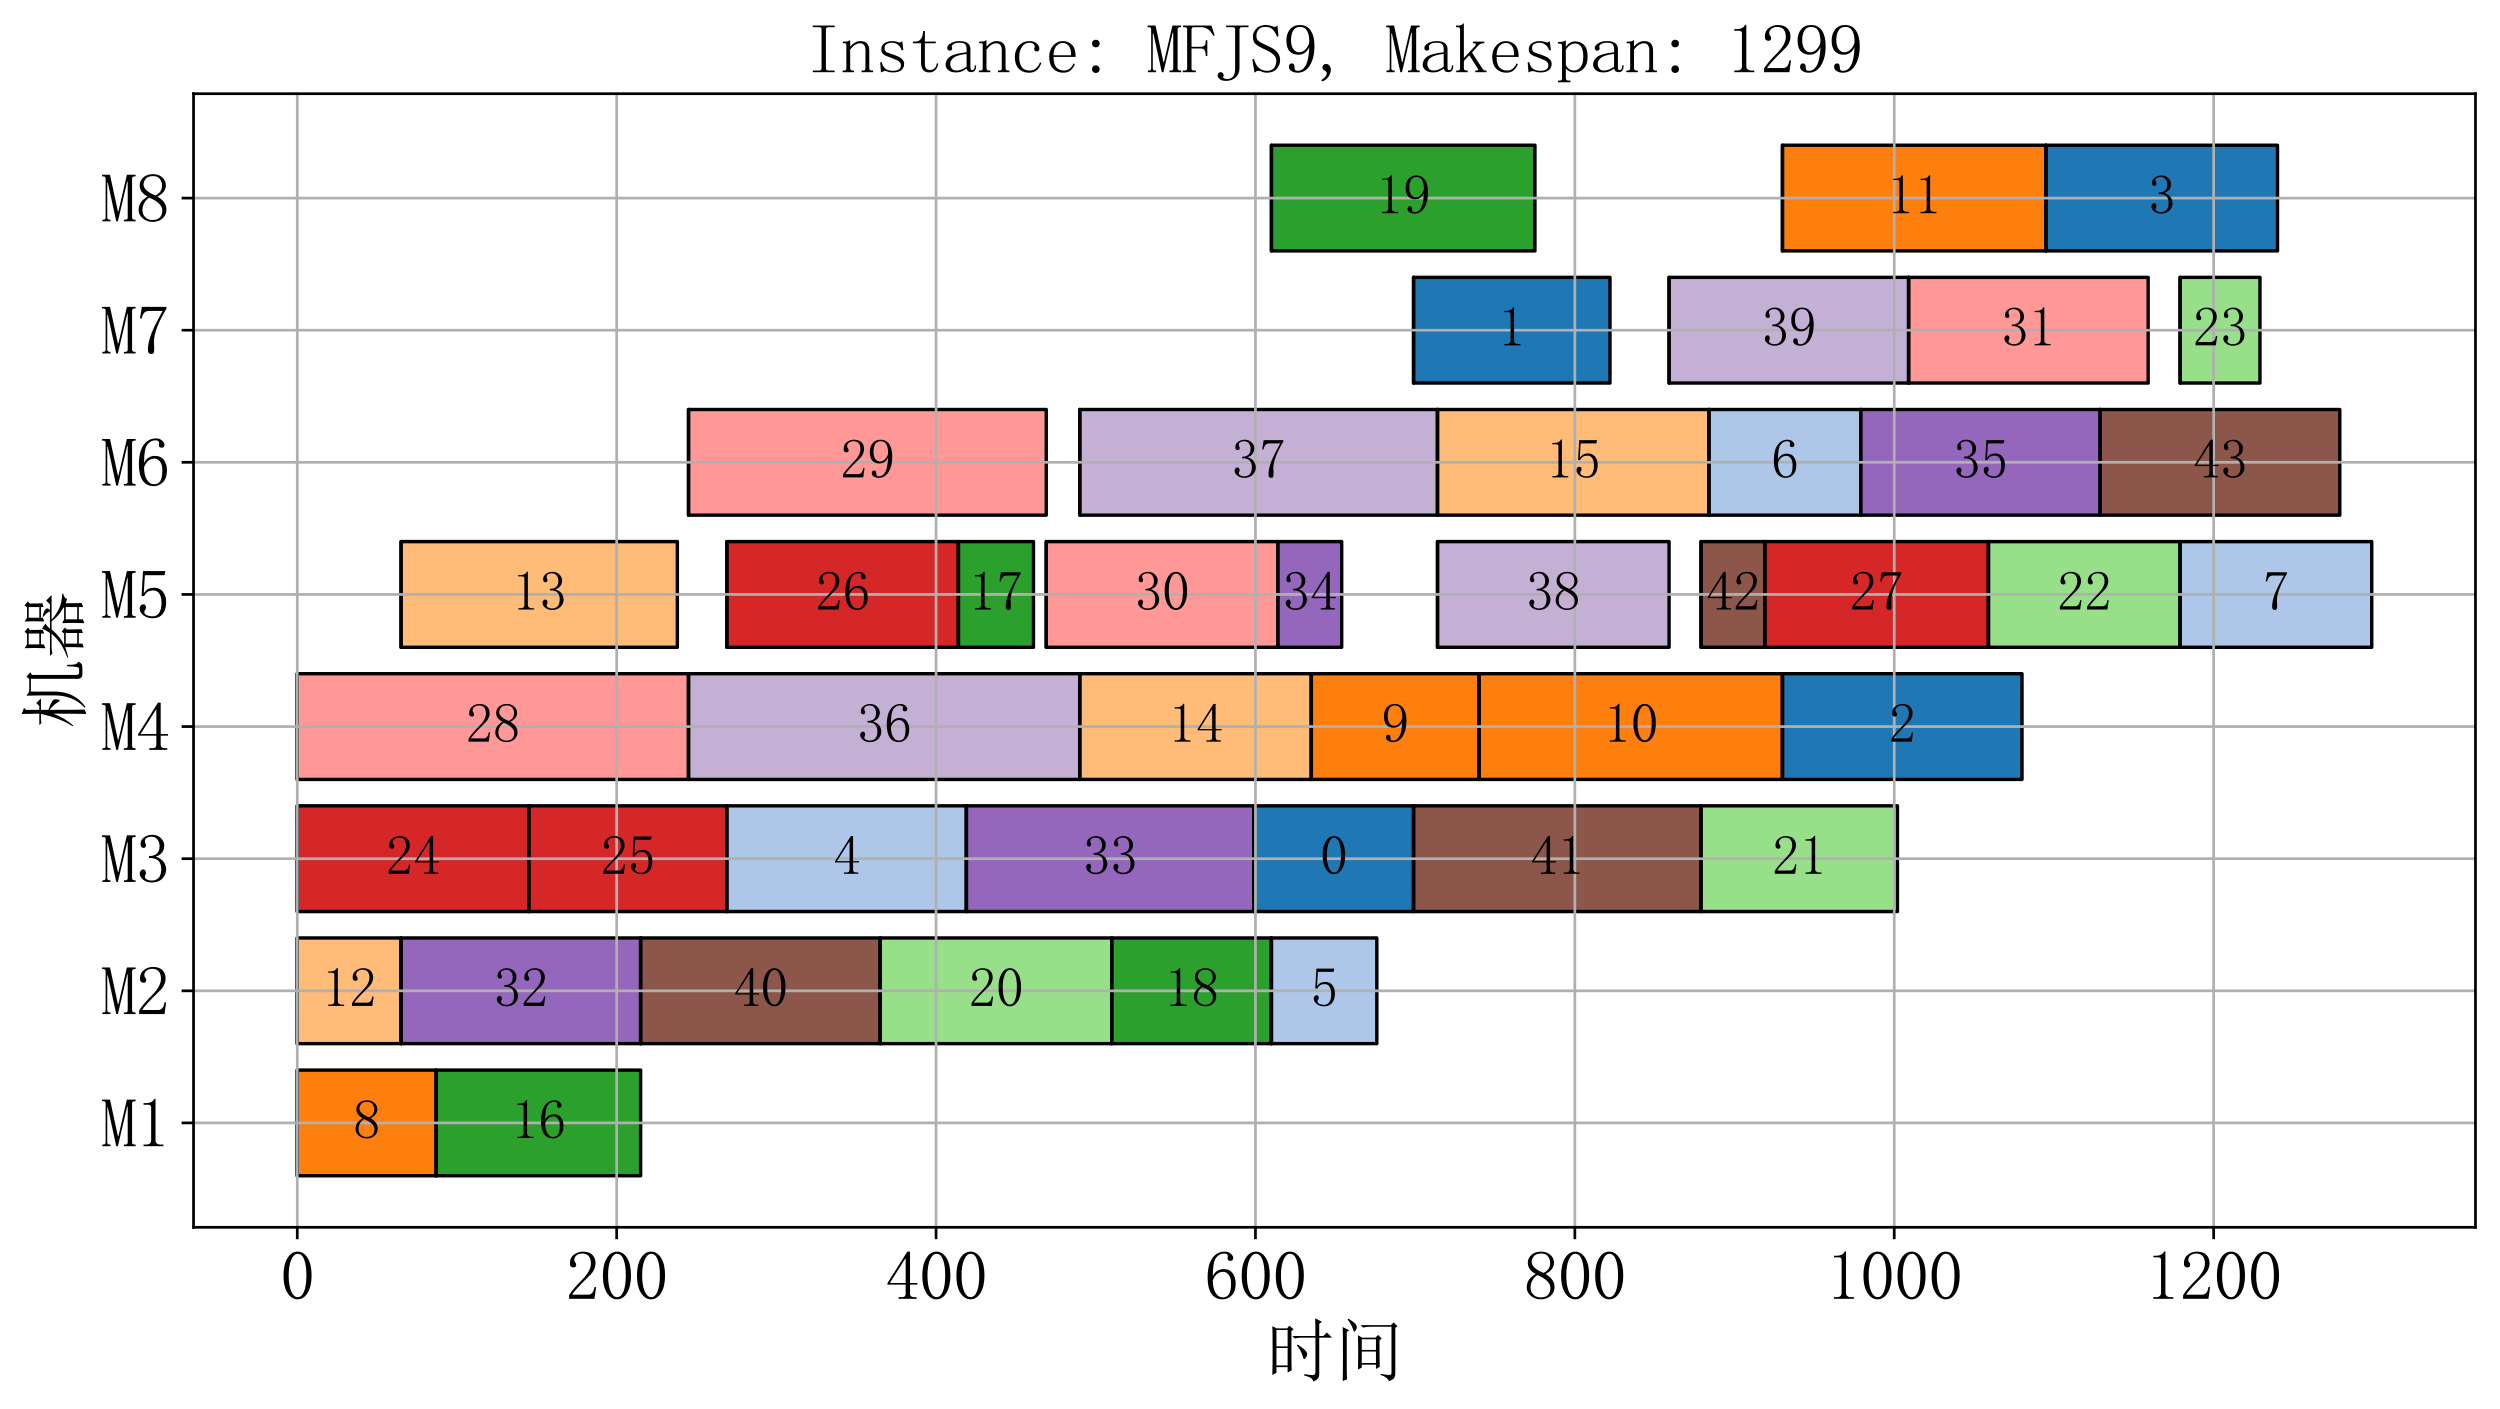 <?xml version="1.0" encoding="utf-8" standalone="no"?>
<!DOCTYPE svg PUBLIC "-//W3C//DTD SVG 1.1//EN"
  "http://www.w3.org/Graphics/SVG/1.1/DTD/svg11.dtd">
<svg xmlns:xlink="http://www.w3.org/1999/xlink" width="733.594pt" height="413.337pt" viewBox="0 0 733.594 413.337" xmlns="http://www.w3.org/2000/svg" version="1.1">
 <defs>
  <style type="text/css">*{stroke-linejoin: round; stroke-linecap: butt}</style>
 </defs>
 <g id="figure_1">
  <g id="patch_1">
   <path d="M 0 413.337 
L 733.594 413.337 
L 733.594 0 
L 0 0 
z
" style="fill: #ffffff"/>
  </g>
  <g id="axes_1">
   <g id="patch_2">
    <path d="M 56.794 360.137 
L 726.394 360.137 
L 726.394 27.497 
L 56.794 27.497 
z
" style="fill: #ffffff"/>
   </g>
   <g id="PolyCollection_1">
    <defs>
     <path id="m1a0d03b92c" d="M 87.23 -68.32 
L 87.23 -99.335 
L 127.999 -99.335 
L 127.999 -68.32 
z
" style="stroke: #000000"/>
    </defs>
    <g clip-path="url(#p4a9413dff0)">
     <use xlink:href="#m1a0d03b92c" x="0" y="413.337" style="fill: #ff7f0e; stroke: #000000"/>
    </g>
   </g>
   <g id="PolyCollection_2">
    <path d="M 87.23 345.017 
L 87.23 314.001 
L 87.23 314.001 
L 87.23 345.017 
z
" clip-path="url(#p4a9413dff0)" style="fill: url(#hddc676ac4c); stroke: #000000"/>
   </g>
   <g id="PolyCollection_3">
    <defs>
     <path id="m8f08e41381" d="M 127.999 -68.32 
L 127.999 -99.335 
L 187.982 -99.335 
L 187.982 -68.32 
z
" style="stroke: #000000"/>
    </defs>
    <g clip-path="url(#p4a9413dff0)">
     <use xlink:href="#m8f08e41381" x="0" y="413.337" style="fill: #2ca02c; stroke: #000000"/>
    </g>
   </g>
   <g id="PolyCollection_4">
    <path d="M 127.999 345.017 
L 127.999 314.001 
L 127.999 314.001 
L 127.999 345.017 
z
" clip-path="url(#p4a9413dff0)" style="fill: url(#hddc676ac4c); stroke: #000000"/>
   </g>
   <g id="PolyCollection_5">
    <defs>
     <path id="m297e5237ff" d="M 87.23 -107.089 
L 87.23 -138.105 
L 117.69 -138.105 
L 117.69 -107.089 
z
" style="stroke: #000000"/>
    </defs>
    <g clip-path="url(#p4a9413dff0)">
     <use xlink:href="#m297e5237ff" x="0" y="413.337" style="fill: #ffbb78; stroke: #000000"/>
    </g>
   </g>
   <g id="PolyCollection_6">
    <path d="M 87.23 306.248 
L 87.23 275.232 
L 87.23 275.232 
L 87.23 306.248 
z
" clip-path="url(#p4a9413dff0)" style="fill: url(#hddc676ac4c); stroke: #000000"/>
   </g>
   <g id="PolyCollection_7">
    <defs>
     <path id="m83d4667dff" d="M 117.69 -107.089 
L 117.69 -138.105 
L 187.982 -138.105 
L 187.982 -107.089 
z
" style="stroke: #000000"/>
    </defs>
    <g clip-path="url(#p4a9413dff0)">
     <use xlink:href="#m83d4667dff" x="0" y="413.337" style="fill: #9467bd; stroke: #000000"/>
    </g>
   </g>
   <g id="PolyCollection_8">
    <path d="M 117.69 306.248 
L 117.69 275.232 
L 117.69 275.232 
L 117.69 306.248 
z
" clip-path="url(#p4a9413dff0)" style="fill: url(#hddc676ac4c); stroke: #000000"/>
   </g>
   <g id="PolyCollection_9">
    <defs>
     <path id="m39e6394698" d="M 187.982 -107.089 
L 187.982 -138.105 
L 258.274 -138.105 
L 258.274 -107.089 
z
" style="stroke: #000000"/>
    </defs>
    <g clip-path="url(#p4a9413dff0)">
     <use xlink:href="#m39e6394698" x="0" y="413.337" style="fill: #8c564b; stroke: #000000"/>
    </g>
   </g>
   <g id="PolyCollection_10">
    <path d="M 187.982 306.248 
L 187.982 275.232 
L 187.982 275.232 
L 187.982 306.248 
z
" clip-path="url(#p4a9413dff0)" style="fill: url(#hddc676ac4c); stroke: #000000"/>
   </g>
   <g id="PolyCollection_11">
    <defs>
     <path id="m3dcd5b9e07" d="M 258.274 -107.089 
L 258.274 -138.105 
L 326.222 -138.105 
L 326.222 -107.089 
z
" style="stroke: #000000"/>
    </defs>
    <g clip-path="url(#p4a9413dff0)">
     <use xlink:href="#m3dcd5b9e07" x="0" y="413.337" style="fill: #98df8a; stroke: #000000"/>
    </g>
   </g>
   <g id="PolyCollection_12">
    <path d="M 258.274 306.248 
L 258.274 275.232 
L 258.274 275.232 
L 258.274 306.248 
z
" clip-path="url(#p4a9413dff0)" style="fill: url(#hddc676ac4c); stroke: #000000"/>
   </g>
   <g id="PolyCollection_13">
    <defs>
     <path id="me33c01c0fe" d="M 326.222 -107.089 
L 326.222 -138.105 
L 373.084 -138.105 
L 373.084 -107.089 
z
" style="stroke: #000000"/>
    </defs>
    <g clip-path="url(#p4a9413dff0)">
     <use xlink:href="#me33c01c0fe" x="0" y="413.337" style="fill: #2ca02c; stroke: #000000"/>
    </g>
   </g>
   <g id="PolyCollection_14">
    <path d="M 326.222 306.248 
L 326.222 275.232 
L 326.222 275.232 
L 326.222 306.248 
z
" clip-path="url(#p4a9413dff0)" style="fill: url(#hddc676ac4c); stroke: #000000"/>
   </g>
   <g id="PolyCollection_15">
    <defs>
     <path id="m27aa00d296" d="M 373.084 -107.089 
L 373.084 -138.105 
L 404.012 -138.105 
L 404.012 -107.089 
z
" style="stroke: #000000"/>
    </defs>
    <g clip-path="url(#p4a9413dff0)">
     <use xlink:href="#m27aa00d296" x="0" y="413.337" style="fill: #aec7e8; stroke: #000000"/>
    </g>
   </g>
   <g id="PolyCollection_16">
    <path d="M 373.084 306.248 
L 373.084 275.232 
L 373.084 275.232 
L 373.084 306.248 
z
" clip-path="url(#p4a9413dff0)" style="fill: url(#hddc676ac4c); stroke: #000000"/>
   </g>
   <g id="PolyCollection_17">
    <defs>
     <path id="me4d39e5717" d="M 87.23 -145.858 
L 87.23 -176.874 
L 155.179 -176.874 
L 155.179 -145.858 
z
" style="stroke: #000000"/>
    </defs>
    <g clip-path="url(#p4a9413dff0)">
     <use xlink:href="#me4d39e5717" x="0" y="413.337" style="fill: #d62728; stroke: #000000"/>
    </g>
   </g>
   <g id="PolyCollection_18">
    <path d="M 87.23 267.478 
L 87.23 236.463 
L 87.23 236.463 
L 87.23 267.478 
z
" clip-path="url(#p4a9413dff0)" style="fill: url(#hddc676ac4c); stroke: #000000"/>
   </g>
   <g id="PolyCollection_19">
    <defs>
     <path id="m0cc07ec87c" d="M 155.179 -145.858 
L 155.179 -176.874 
L 213.287 -176.874 
L 213.287 -145.858 
z
" style="stroke: #000000"/>
    </defs>
    <g clip-path="url(#p4a9413dff0)">
     <use xlink:href="#m0cc07ec87c" x="0" y="413.337" style="fill: #d62728; stroke: #000000"/>
    </g>
   </g>
   <g id="PolyCollection_20">
    <path d="M 155.179 267.478 
L 155.179 236.463 
L 155.179 236.463 
L 155.179 267.478 
z
" clip-path="url(#p4a9413dff0)" style="fill: url(#hddc676ac4c); stroke: #000000"/>
   </g>
   <g id="PolyCollection_21">
    <defs>
     <path id="m74fdb58c7e" d="M 213.287 -145.858 
L 213.287 -176.874 
L 283.579 -176.874 
L 283.579 -145.858 
z
" style="stroke: #000000"/>
    </defs>
    <g clip-path="url(#p4a9413dff0)">
     <use xlink:href="#m74fdb58c7e" x="0" y="413.337" style="fill: #aec7e8; stroke: #000000"/>
    </g>
   </g>
   <g id="PolyCollection_22">
    <path d="M 213.287 267.478 
L 213.287 236.463 
L 213.287 236.463 
L 213.287 267.478 
z
" clip-path="url(#p4a9413dff0)" style="fill: url(#hddc676ac4c); stroke: #000000"/>
   </g>
   <g id="PolyCollection_23">
    <defs>
     <path id="m928f9338b4" d="M 283.579 -145.858 
L 283.579 -176.874 
L 367.929 -176.874 
L 367.929 -145.858 
z
" style="stroke: #000000"/>
    </defs>
    <g clip-path="url(#p4a9413dff0)">
     <use xlink:href="#m928f9338b4" x="0" y="413.337" style="fill: #9467bd; stroke: #000000"/>
    </g>
   </g>
   <g id="PolyCollection_24">
    <path d="M 283.579 267.478 
L 283.579 236.463 
L 283.579 236.463 
L 283.579 267.478 
z
" clip-path="url(#p4a9413dff0)" style="fill: url(#hddc676ac4c); stroke: #000000"/>
   </g>
   <g id="PolyCollection_25">
    <defs>
     <path id="md732c9b236" d="M 367.929 -145.858 
L 367.929 -176.874 
L 414.79 -176.874 
L 414.79 -145.858 
z
" style="stroke: #000000"/>
    </defs>
    <g clip-path="url(#p4a9413dff0)">
     <use xlink:href="#md732c9b236" x="0" y="413.337" style="fill: #1f77b4; stroke: #000000"/>
    </g>
   </g>
   <g id="PolyCollection_26">
    <path d="M 367.929 267.478 
L 367.929 236.463 
L 367.929 236.463 
L 367.929 267.478 
z
" clip-path="url(#p4a9413dff0)" style="fill: url(#hddc676ac4c); stroke: #000000"/>
   </g>
   <g id="PolyCollection_27">
    <defs>
     <path id="m86667a647c" d="M 414.79 -145.858 
L 414.79 -176.874 
L 499.14 -176.874 
L 499.14 -145.858 
z
" style="stroke: #000000"/>
    </defs>
    <g clip-path="url(#p4a9413dff0)">
     <use xlink:href="#m86667a647c" x="0" y="413.337" style="fill: #8c564b; stroke: #000000"/>
    </g>
   </g>
   <g id="PolyCollection_28">
    <path d="M 414.79 267.478 
L 414.79 236.463 
L 414.79 236.463 
L 414.79 267.478 
z
" clip-path="url(#p4a9413dff0)" style="fill: url(#hddc676ac4c); stroke: #000000"/>
   </g>
   <g id="PolyCollection_29">
    <defs>
     <path id="m055b435a3f" d="M 499.14 -145.858 
L 499.14 -176.874 
L 556.78 -176.874 
L 556.78 -145.858 
z
" style="stroke: #000000"/>
    </defs>
    <g clip-path="url(#p4a9413dff0)">
     <use xlink:href="#m055b435a3f" x="0" y="413.337" style="fill: #98df8a; stroke: #000000"/>
    </g>
   </g>
   <g id="PolyCollection_30">
    <path d="M 499.14 267.478 
L 499.14 236.463 
L 499.14 236.463 
L 499.14 267.478 
z
" clip-path="url(#p4a9413dff0)" style="fill: url(#hddc676ac4c); stroke: #000000"/>
   </g>
   <g id="PolyCollection_31">
    <defs>
     <path id="m783ffe0bbd" d="M 87.23 -184.628 
L 87.23 -215.643 
L 202.04 -215.643 
L 202.04 -184.628 
z
" style="stroke: #000000"/>
    </defs>
    <g clip-path="url(#p4a9413dff0)">
     <use xlink:href="#m783ffe0bbd" x="0" y="413.337" style="fill: #ff9896; stroke: #000000"/>
    </g>
   </g>
   <g id="PolyCollection_32">
    <path d="M 87.23 228.709 
L 87.23 197.694 
L 87.23 197.694 
L 87.23 228.709 
z
" clip-path="url(#p4a9413dff0)" style="fill: url(#hddc676ac4c); stroke: #000000"/>
   </g>
   <g id="PolyCollection_33">
    <defs>
     <path id="m7050290c6b" d="M 202.04 -184.628 
L 202.04 -215.643 
L 316.85 -215.643 
L 316.85 -184.628 
z
" style="stroke: #000000"/>
    </defs>
    <g clip-path="url(#p4a9413dff0)">
     <use xlink:href="#m7050290c6b" x="0" y="413.337" style="fill: #c5b0d5; stroke: #000000"/>
    </g>
   </g>
   <g id="PolyCollection_34">
    <path d="M 202.04 228.709 
L 202.04 197.694 
L 202.04 197.694 
L 202.04 228.709 
z
" clip-path="url(#p4a9413dff0)" style="fill: url(#hddc676ac4c); stroke: #000000"/>
   </g>
   <g id="PolyCollection_35">
    <defs>
     <path id="m7c8ae2c225" d="M 316.85 -184.628 
L 316.85 -215.643 
L 384.799 -215.643 
L 384.799 -184.628 
z
" style="stroke: #000000"/>
    </defs>
    <g clip-path="url(#p4a9413dff0)">
     <use xlink:href="#m7c8ae2c225" x="0" y="413.337" style="fill: #ffbb78; stroke: #000000"/>
    </g>
   </g>
   <g id="PolyCollection_36">
    <path d="M 316.85 228.709 
L 316.85 197.694 
L 316.85 197.694 
L 316.85 228.709 
z
" clip-path="url(#p4a9413dff0)" style="fill: url(#hddc676ac4c); stroke: #000000"/>
   </g>
   <g id="PolyCollection_37">
    <defs>
     <path id="m325af4bbb0" d="M 384.799 -184.628 
L 384.799 -215.643 
L 434.003 -215.643 
L 434.003 -184.628 
z
" style="stroke: #000000"/>
    </defs>
    <g clip-path="url(#p4a9413dff0)">
     <use xlink:href="#m325af4bbb0" x="0" y="413.337" style="fill: #ff7f0e; stroke: #000000"/>
    </g>
   </g>
   <g id="PolyCollection_38">
    <path d="M 384.799 228.709 
L 384.799 197.694 
L 384.799 197.694 
L 384.799 228.709 
z
" clip-path="url(#p4a9413dff0)" style="fill: url(#hddc676ac4c); stroke: #000000"/>
   </g>
   <g id="PolyCollection_39">
    <defs>
     <path id="m2f448aef32" d="M 434.003 -184.628 
L 434.003 -215.643 
L 523.039 -215.643 
L 523.039 -184.628 
z
" style="stroke: #000000"/>
    </defs>
    <g clip-path="url(#p4a9413dff0)">
     <use xlink:href="#m2f448aef32" x="0" y="413.337" style="fill: #ff7f0e; stroke: #000000"/>
    </g>
   </g>
   <g id="PolyCollection_40">
    <path d="M 434.003 228.709 
L 434.003 197.694 
L 434.003 197.694 
L 434.003 228.709 
z
" clip-path="url(#p4a9413dff0)" style="fill: url(#hddc676ac4c); stroke: #000000"/>
   </g>
   <g id="PolyCollection_41">
    <defs>
     <path id="m364ea6381e" d="M 523.039 -184.628 
L 523.039 -215.643 
L 593.331 -215.643 
L 593.331 -184.628 
z
" style="stroke: #000000"/>
    </defs>
    <g clip-path="url(#p4a9413dff0)">
     <use xlink:href="#m364ea6381e" x="0" y="413.337" style="fill: #1f77b4; stroke: #000000"/>
    </g>
   </g>
   <g id="PolyCollection_42">
    <path d="M 523.039 228.709 
L 523.039 197.694 
L 523.039 197.694 
L 523.039 228.709 
z
" clip-path="url(#p4a9413dff0)" style="fill: url(#hddc676ac4c); stroke: #000000"/>
   </g>
   <g id="PolyCollection_43">
    <defs>
     <path id="m1ced57d46b" d="M 117.69 -223.397 
L 117.69 -254.412 
L 198.76 -254.412 
L 198.76 -223.397 
z
" style="stroke: #000000"/>
    </defs>
    <g clip-path="url(#p4a9413dff0)">
     <use xlink:href="#m1ced57d46b" x="0" y="413.337" style="fill: #ffbb78; stroke: #000000"/>
    </g>
   </g>
   <g id="PolyCollection_44">
    <path d="M 117.69 189.94 
L 117.69 158.925 
L 117.69 158.925 
L 117.69 189.94 
z
" clip-path="url(#p4a9413dff0)" style="fill: url(#hddc676ac4c); stroke: #000000"/>
   </g>
   <g id="PolyCollection_45">
    <defs>
     <path id="m83e0366e85" d="M 213.287 -223.397 
L 213.287 -254.412 
L 281.236 -254.412 
L 281.236 -223.397 
z
" style="stroke: #000000"/>
    </defs>
    <g clip-path="url(#p4a9413dff0)">
     <use xlink:href="#m83e0366e85" x="0" y="413.337" style="fill: #d62728; stroke: #000000"/>
    </g>
   </g>
   <g id="PolyCollection_46">
    <path d="M 213.287 189.94 
L 213.287 158.925 
L 213.287 158.925 
L 213.287 189.94 
z
" clip-path="url(#p4a9413dff0)" style="fill: url(#hddc676ac4c); stroke: #000000"/>
   </g>
   <g id="PolyCollection_47">
    <defs>
     <path id="m042e8d14b3" d="M 281.236 -223.397 
L 281.236 -254.412 
L 303.26 -254.412 
L 303.26 -223.397 
z
" style="stroke: #000000"/>
    </defs>
    <g clip-path="url(#p4a9413dff0)">
     <use xlink:href="#m042e8d14b3" x="0" y="413.337" style="fill: #2ca02c; stroke: #000000"/>
    </g>
   </g>
   <g id="PolyCollection_48">
    <path d="M 281.236 189.94 
L 281.236 158.925 
L 281.236 158.925 
L 281.236 189.94 
z
" clip-path="url(#p4a9413dff0)" style="fill: url(#hddc676ac4c); stroke: #000000"/>
   </g>
   <g id="PolyCollection_49">
    <defs>
     <path id="m82743e37dd" d="M 307.009 -223.397 
L 307.009 -254.412 
L 374.958 -254.412 
L 374.958 -223.397 
z
" style="stroke: #000000"/>
    </defs>
    <g clip-path="url(#p4a9413dff0)">
     <use xlink:href="#m82743e37dd" x="0" y="413.337" style="fill: #ff9896; stroke: #000000"/>
    </g>
   </g>
   <g id="PolyCollection_50">
    <path d="M 307.009 189.94 
L 307.009 158.925 
L 307.009 158.925 
L 307.009 189.94 
z
" clip-path="url(#p4a9413dff0)" style="fill: url(#hddc676ac4c); stroke: #000000"/>
   </g>
   <g id="PolyCollection_51">
    <defs>
     <path id="m6269079481" d="M 374.958 -223.397 
L 374.958 -254.412 
L 393.703 -254.412 
L 393.703 -223.397 
z
" style="stroke: #000000"/>
    </defs>
    <g clip-path="url(#p4a9413dff0)">
     <use xlink:href="#m6269079481" x="0" y="413.337" style="fill: #9467bd; stroke: #000000"/>
    </g>
   </g>
   <g id="PolyCollection_52">
    <path d="M 374.958 189.94 
L 374.958 158.925 
L 374.958 158.925 
L 374.958 189.94 
z
" clip-path="url(#p4a9413dff0)" style="fill: url(#hddc676ac4c); stroke: #000000"/>
   </g>
   <g id="PolyCollection_53">
    <defs>
     <path id="m6320f4bc75" d="M 421.819 -223.397 
L 421.819 -254.412 
L 489.768 -254.412 
L 489.768 -223.397 
z
" style="stroke: #000000"/>
    </defs>
    <g clip-path="url(#p4a9413dff0)">
     <use xlink:href="#m6320f4bc75" x="0" y="413.337" style="fill: #c5b0d5; stroke: #000000"/>
    </g>
   </g>
   <g id="PolyCollection_54">
    <path d="M 421.819 189.94 
L 421.819 158.925 
L 421.819 158.925 
L 421.819 189.94 
z
" clip-path="url(#p4a9413dff0)" style="fill: url(#hddc676ac4c); stroke: #000000"/>
   </g>
   <g id="PolyCollection_55">
    <defs>
     <path id="m006db090a3" d="M 499.14 -223.397 
L 499.14 -254.412 
L 517.885 -254.412 
L 517.885 -223.397 
z
" style="stroke: #000000"/>
    </defs>
    <g clip-path="url(#p4a9413dff0)">
     <use xlink:href="#m006db090a3" x="0" y="413.337" style="fill: #8c564b; stroke: #000000"/>
    </g>
   </g>
   <g id="PolyCollection_56">
    <path d="M 499.14 189.94 
L 499.14 158.925 
L 499.14 158.925 
L 499.14 189.94 
z
" clip-path="url(#p4a9413dff0)" style="fill: url(#hddc676ac4c); stroke: #000000"/>
   </g>
   <g id="PolyCollection_57">
    <defs>
     <path id="mbc64193856" d="M 517.885 -223.397 
L 517.885 -254.412 
L 583.49 -254.412 
L 583.49 -223.397 
z
" style="stroke: #000000"/>
    </defs>
    <g clip-path="url(#p4a9413dff0)">
     <use xlink:href="#mbc64193856" x="0" y="413.337" style="fill: #d62728; stroke: #000000"/>
    </g>
   </g>
   <g id="PolyCollection_58">
    <path d="M 517.885 189.94 
L 517.885 158.925 
L 517.885 158.925 
L 517.885 189.94 
z
" clip-path="url(#p4a9413dff0)" style="fill: url(#hddc676ac4c); stroke: #000000"/>
   </g>
   <g id="PolyCollection_59">
    <defs>
     <path id="me5be58365c" d="M 583.49 -223.397 
L 583.49 -254.412 
L 639.724 -254.412 
L 639.724 -223.397 
z
" style="stroke: #000000"/>
    </defs>
    <g clip-path="url(#p4a9413dff0)">
     <use xlink:href="#me5be58365c" x="0" y="413.337" style="fill: #98df8a; stroke: #000000"/>
    </g>
   </g>
   <g id="PolyCollection_60">
    <path d="M 583.49 189.94 
L 583.49 158.925 
L 583.49 158.925 
L 583.49 189.94 
z
" clip-path="url(#p4a9413dff0)" style="fill: url(#hddc676ac4c); stroke: #000000"/>
   </g>
   <g id="PolyCollection_61">
    <defs>
     <path id="mc4c6631a79" d="M 639.724 -223.397 
L 639.724 -254.412 
L 695.957 -254.412 
L 695.957 -223.397 
z
" style="stroke: #000000"/>
    </defs>
    <g clip-path="url(#p4a9413dff0)">
     <use xlink:href="#mc4c6631a79" x="0" y="413.337" style="fill: #aec7e8; stroke: #000000"/>
    </g>
   </g>
   <g id="PolyCollection_62">
    <path d="M 639.724 189.94 
L 639.724 158.925 
L 639.724 158.925 
L 639.724 189.94 
z
" clip-path="url(#p4a9413dff0)" style="fill: url(#hddc676ac4c); stroke: #000000"/>
   </g>
   <g id="PolyCollection_63">
    <defs>
     <path id="m2f871d1526" d="M 202.04 -262.166 
L 202.04 -293.182 
L 307.009 -293.182 
L 307.009 -262.166 
z
" style="stroke: #000000"/>
    </defs>
    <g clip-path="url(#p4a9413dff0)">
     <use xlink:href="#m2f871d1526" x="0" y="413.337" style="fill: #ff9896; stroke: #000000"/>
    </g>
   </g>
   <g id="PolyCollection_64">
    <path d="M 202.04 151.171 
L 202.04 120.155 
L 202.04 120.155 
L 202.04 151.171 
z
" clip-path="url(#p4a9413dff0)" style="fill: url(#hddc676ac4c); stroke: #000000"/>
   </g>
   <g id="PolyCollection_65">
    <defs>
     <path id="m2dfb076f02" d="M 316.85 -262.166 
L 316.85 -293.182 
L 421.819 -293.182 
L 421.819 -262.166 
z
" style="stroke: #000000"/>
    </defs>
    <g clip-path="url(#p4a9413dff0)">
     <use xlink:href="#m2dfb076f02" x="0" y="413.337" style="fill: #c5b0d5; stroke: #000000"/>
    </g>
   </g>
   <g id="PolyCollection_66">
    <path d="M 316.85 151.171 
L 316.85 120.155 
L 316.85 120.155 
L 316.85 151.171 
z
" clip-path="url(#p4a9413dff0)" style="fill: url(#hddc676ac4c); stroke: #000000"/>
   </g>
   <g id="PolyCollection_67">
    <defs>
     <path id="m948540953b" d="M 421.819 -262.166 
L 421.819 -293.182 
L 501.483 -293.182 
L 501.483 -262.166 
z
" style="stroke: #000000"/>
    </defs>
    <g clip-path="url(#p4a9413dff0)">
     <use xlink:href="#m948540953b" x="0" y="413.337" style="fill: #ffbb78; stroke: #000000"/>
    </g>
   </g>
   <g id="PolyCollection_68">
    <path d="M 421.819 151.171 
L 421.819 120.155 
L 421.819 120.155 
L 421.819 151.171 
z
" clip-path="url(#p4a9413dff0)" style="fill: url(#hddc676ac4c); stroke: #000000"/>
   </g>
   <g id="PolyCollection_69">
    <defs>
     <path id="m0249a16de2" d="M 501.483 -262.166 
L 501.483 -293.182 
L 546.001 -293.182 
L 546.001 -262.166 
z
" style="stroke: #000000"/>
    </defs>
    <g clip-path="url(#p4a9413dff0)">
     <use xlink:href="#m0249a16de2" x="0" y="413.337" style="fill: #aec7e8; stroke: #000000"/>
    </g>
   </g>
   <g id="PolyCollection_70">
    <path d="M 501.483 151.171 
L 501.483 120.155 
L 501.483 120.155 
L 501.483 151.171 
z
" clip-path="url(#p4a9413dff0)" style="fill: url(#hddc676ac4c); stroke: #000000"/>
   </g>
   <g id="PolyCollection_71">
    <defs>
     <path id="md9f873b935" d="M 546.001 -262.166 
L 546.001 -293.182 
L 616.293 -293.182 
L 616.293 -262.166 
z
" style="stroke: #000000"/>
    </defs>
    <g clip-path="url(#p4a9413dff0)">
     <use xlink:href="#md9f873b935" x="0" y="413.337" style="fill: #9467bd; stroke: #000000"/>
    </g>
   </g>
   <g id="PolyCollection_72">
    <path d="M 546.001 151.171 
L 546.001 120.155 
L 546.001 120.155 
L 546.001 151.171 
z
" clip-path="url(#p4a9413dff0)" style="fill: url(#hddc676ac4c); stroke: #000000"/>
   </g>
   <g id="PolyCollection_73">
    <defs>
     <path id="mb15f7cb4fe" d="M 616.293 -262.166 
L 616.293 -293.182 
L 686.585 -293.182 
L 686.585 -262.166 
z
" style="stroke: #000000"/>
    </defs>
    <g clip-path="url(#p4a9413dff0)">
     <use xlink:href="#mb15f7cb4fe" x="0" y="413.337" style="fill: #8c564b; stroke: #000000"/>
    </g>
   </g>
   <g id="PolyCollection_74">
    <path d="M 616.293 151.171 
L 616.293 120.155 
L 616.293 120.155 
L 616.293 151.171 
z
" clip-path="url(#p4a9413dff0)" style="fill: url(#hddc676ac4c); stroke: #000000"/>
   </g>
   <g id="PolyCollection_75">
    <defs>
     <path id="mcb3761ba21" d="M 414.79 -300.935 
L 414.79 -331.951 
L 472.429 -331.951 
L 472.429 -300.935 
z
" style="stroke: #000000"/>
    </defs>
    <g clip-path="url(#p4a9413dff0)">
     <use xlink:href="#mcb3761ba21" x="0" y="413.337" style="fill: #1f77b4; stroke: #000000"/>
    </g>
   </g>
   <g id="PolyCollection_76">
    <path d="M 414.79 112.401 
L 414.79 81.386 
L 414.79 81.386 
L 414.79 112.401 
z
" clip-path="url(#p4a9413dff0)" style="fill: url(#hddc676ac4c); stroke: #000000"/>
   </g>
   <g id="PolyCollection_77">
    <defs>
     <path id="m5995bd7827" d="M 489.768 -300.935 
L 489.768 -331.951 
L 560.06 -331.951 
L 560.06 -300.935 
z
" style="stroke: #000000"/>
    </defs>
    <g clip-path="url(#p4a9413dff0)">
     <use xlink:href="#m5995bd7827" x="0" y="413.337" style="fill: #c5b0d5; stroke: #000000"/>
    </g>
   </g>
   <g id="PolyCollection_78">
    <path d="M 489.768 112.401 
L 489.768 81.386 
L 489.768 81.386 
L 489.768 112.401 
z
" clip-path="url(#p4a9413dff0)" style="fill: url(#hddc676ac4c); stroke: #000000"/>
   </g>
   <g id="PolyCollection_79">
    <defs>
     <path id="mdb1079d3b6" d="M 560.06 -300.935 
L 560.06 -331.951 
L 630.352 -331.951 
L 630.352 -300.935 
z
" style="stroke: #000000"/>
    </defs>
    <g clip-path="url(#p4a9413dff0)">
     <use xlink:href="#mdb1079d3b6" x="0" y="413.337" style="fill: #ff9896; stroke: #000000"/>
    </g>
   </g>
   <g id="PolyCollection_80">
    <path d="M 560.06 112.401 
L 560.06 81.386 
L 560.06 81.386 
L 560.06 112.401 
z
" clip-path="url(#p4a9413dff0)" style="fill: url(#hddc676ac4c); stroke: #000000"/>
   </g>
   <g id="PolyCollection_81">
    <defs>
     <path id="ma036faf657" d="M 639.724 -300.935 
L 639.724 -331.951 
L 663.155 -331.951 
L 663.155 -300.935 
z
" style="stroke: #000000"/>
    </defs>
    <g clip-path="url(#p4a9413dff0)">
     <use xlink:href="#ma036faf657" x="0" y="413.337" style="fill: #98df8a; stroke: #000000"/>
    </g>
   </g>
   <g id="PolyCollection_82">
    <path d="M 639.724 112.401 
L 639.724 81.386 
L 639.724 81.386 
L 639.724 112.401 
z
" clip-path="url(#p4a9413dff0)" style="fill: url(#hddc676ac4c); stroke: #000000"/>
   </g>
   <g id="PolyCollection_83">
    <defs>
     <path id="m96bf625431" d="M 373.084 -339.705 
L 373.084 -370.72 
L 450.405 -370.72 
L 450.405 -339.705 
z
" style="stroke: #000000"/>
    </defs>
    <g clip-path="url(#p4a9413dff0)">
     <use xlink:href="#m96bf625431" x="0" y="413.337" style="fill: #2ca02c; stroke: #000000"/>
    </g>
   </g>
   <g id="PolyCollection_84">
    <path d="M 373.084 73.632 
L 373.084 42.617 
L 373.084 42.617 
L 373.084 73.632 
z
" clip-path="url(#p4a9413dff0)" style="fill: url(#hddc676ac4c); stroke: #000000"/>
   </g>
   <g id="PolyCollection_85">
    <defs>
     <path id="m8e130c42df" d="M 523.039 -339.705 
L 523.039 -370.72 
L 600.36 -370.72 
L 600.36 -339.705 
z
" style="stroke: #000000"/>
    </defs>
    <g clip-path="url(#p4a9413dff0)">
     <use xlink:href="#m8e130c42df" x="0" y="413.337" style="fill: #ff7f0e; stroke: #000000"/>
    </g>
   </g>
   <g id="PolyCollection_86">
    <path d="M 523.039 73.632 
L 523.039 42.617 
L 523.039 42.617 
L 523.039 73.632 
z
" clip-path="url(#p4a9413dff0)" style="fill: url(#hddc676ac4c); stroke: #000000"/>
   </g>
   <g id="PolyCollection_87">
    <defs>
     <path id="m140d75792a" d="M 600.36 -339.705 
L 600.36 -370.72 
L 668.309 -370.72 
L 668.309 -339.705 
z
" style="stroke: #000000"/>
    </defs>
    <g clip-path="url(#p4a9413dff0)">
     <use xlink:href="#m140d75792a" x="0" y="413.337" style="fill: #1f77b4; stroke: #000000"/>
    </g>
   </g>
   <g id="PolyCollection_88">
    <path d="M 600.36 73.632 
L 600.36 42.617 
L 600.36 42.617 
L 600.36 73.632 
z
" clip-path="url(#p4a9413dff0)" style="fill: url(#hddc676ac4c); stroke: #000000"/>
   </g>
   <g id="matplotlib.axis_1">
    <g id="xtick_1">
     <g id="line2d_1">
      <path d="M 87.23 360.137 
L 87.23 27.497 
" clip-path="url(#p4a9413dff0)" style="fill: none; stroke: #b0b0b0; stroke-width: 0.8; stroke-linecap: square"/>
     </g>
     <g id="line2d_2">
      <defs>
       <path id="md2c2f44251" d="M 0 0 
L 0 3.5 
" style="stroke: #000000; stroke-width: 0.8"/>
      </defs>
      <g>
       <use xlink:href="#md2c2f44251" x="87.23" y="360.137" style="stroke: #000000; stroke-width: 0.8"/>
      </g>
     </g>
     <g id="text_1">
      <!-- 0 -->
      <g transform="translate(82.23 381.434) scale(0.2 -0.2)">
       <defs>
        <path id="SimSun-30" d="M 1600 4225 
Q 1250 4225 1012 3687 
Q 775 3150 775 2250 
Q 775 1300 1012 775 
Q 1250 250 1600 250 
Q 1975 250 2187 775 
Q 2400 1300 2400 2250 
Q 2400 3150 2200 3687 
Q 2000 4225 1600 4225 
z
M 1600 50 
Q 1050 50 675 625 
Q 300 1200 300 2250 
Q 300 3225 662 3825 
Q 1025 4425 1600 4425 
Q 2150 4425 2512 3850 
Q 2875 3275 2875 2250 
Q 2875 1225 2512 637 
Q 2150 50 1600 50 
z
" transform="scale(0.016)"/>
       </defs>
       <use xlink:href="#SimSun-30"/>
      </g>
     </g>
    </g>
    <g id="xtick_2">
     <g id="line2d_3">
      <path d="M 180.953 360.137 
L 180.953 27.497 
" clip-path="url(#p4a9413dff0)" style="fill: none; stroke: #b0b0b0; stroke-width: 0.8; stroke-linecap: square"/>
     </g>
     <g id="line2d_4">
      <g>
       <use xlink:href="#md2c2f44251" x="180.953" y="360.137" style="stroke: #000000; stroke-width: 0.8"/>
      </g>
     </g>
     <g id="text_2">
      <!-- 200 -->
      <g transform="translate(165.953 381.434) scale(0.2 -0.2)">
       <defs>
        <path id="SimSun-32" d="M 2325 3325 
Q 2325 3775 2125 4012 
Q 1925 4250 1525 4250 
Q 1225 4250 1012 4087 
Q 800 3925 800 3675 
Q 800 3525 900 3425 
Q 975 3325 975 3225 
Q 975 3100 912 3037 
Q 850 2975 725 2975 
Q 575 2975 487 3062 
Q 400 3150 400 3350 
Q 400 3875 775 4150 
Q 1150 4425 1575 4425 
Q 2175 4425 2462 4125 
Q 2750 3825 2750 3375 
Q 2750 3075 2612 2775 
Q 2475 2475 2175 2200 
Q 1450 1500 1062 1062 
Q 675 625 600 475 
L 2075 475 
Q 2300 475 2450 650 
Q 2600 825 2650 1175 
L 2800 1175 
L 2650 100 
L 325 100 
L 325 425 
Q 450 650 737 1000 
Q 1025 1350 1500 1825 
Q 1925 2250 2125 2625 
Q 2325 3000 2325 3325 
z
" transform="scale(0.016)"/>
       </defs>
       <use xlink:href="#SimSun-32"/>
       <use xlink:href="#SimSun-30" x="50"/>
       <use xlink:href="#SimSun-30" x="100"/>
      </g>
     </g>
    </g>
    <g id="xtick_3">
     <g id="line2d_5">
      <path d="M 274.675 360.137 
L 274.675 27.497 
" clip-path="url(#p4a9413dff0)" style="fill: none; stroke: #b0b0b0; stroke-width: 0.8; stroke-linecap: square"/>
     </g>
     <g id="line2d_6">
      <g>
       <use xlink:href="#md2c2f44251" x="274.675" y="360.137" style="stroke: #000000; stroke-width: 0.8"/>
      </g>
     </g>
     <g id="text_3">
      <!-- 400 -->
      <g transform="translate(259.675 381.434) scale(0.2 -0.2)">
       <defs>
        <path id="SimSun-34" d="M 2300 575 
Q 2300 400 2400 325 
Q 2500 250 2675 250 
L 2900 250 
L 2900 100 
L 1250 100 
L 1250 250 
L 1525 250 
Q 1725 250 1812 325 
Q 1900 400 1900 575 
L 1900 1400 
L 225 1400 
L 225 1525 
L 2050 4425 
L 2300 4425 
L 2300 1550 
L 2975 1550 
L 2975 1400 
L 2300 1400 
L 2300 575 
z
M 1875 3800 
L 450 1550 
L 1900 1550 
L 1900 3800 
L 1875 3800 
z
" transform="scale(0.016)"/>
       </defs>
       <use xlink:href="#SimSun-34"/>
       <use xlink:href="#SimSun-30" x="50"/>
       <use xlink:href="#SimSun-30" x="100"/>
      </g>
     </g>
    </g>
    <g id="xtick_4">
     <g id="line2d_7">
      <path d="M 368.397 360.137 
L 368.397 27.497 
" clip-path="url(#p4a9413dff0)" style="fill: none; stroke: #b0b0b0; stroke-width: 0.8; stroke-linecap: square"/>
     </g>
     <g id="line2d_8">
      <g>
       <use xlink:href="#md2c2f44251" x="368.397" y="360.137" style="stroke: #000000; stroke-width: 0.8"/>
      </g>
     </g>
     <g id="text_4">
      <!-- 600 -->
      <g transform="translate(353.397 381.434) scale(0.2 -0.2)">
       <defs>
        <path id="SimSun-36" d="M 775 1800 
Q 775 1050 1037 637 
Q 1300 225 1675 225 
Q 2050 225 2250 500 
Q 2450 775 2450 1525 
Q 2450 2025 2237 2300 
Q 2025 2575 1725 2575 
Q 1450 2575 1212 2412 
Q 975 2250 775 1800 
z
M 1750 2825 
Q 2350 2825 2612 2425 
Q 2875 2025 2875 1525 
Q 2875 775 2512 412 
Q 2150 50 1675 50 
Q 1000 50 650 562 
Q 300 1075 300 2050 
Q 300 3200 725 3812 
Q 1150 4425 1875 4425 
Q 2225 4425 2437 4225 
Q 2650 4025 2650 3875 
Q 2650 3725 2587 3650 
Q 2525 3575 2375 3575 
Q 2250 3575 2187 3637 
Q 2125 3700 2125 3825 
Q 2125 3875 2150 3925 
Q 2150 3975 2150 4025 
Q 2150 4125 2075 4187 
Q 2000 4250 1800 4250 
Q 1375 4250 1075 3862 
Q 775 3475 775 2175 
Q 925 2500 1187 2662 
Q 1450 2825 1750 2825 
z
" transform="scale(0.016)"/>
       </defs>
       <use xlink:href="#SimSun-36"/>
       <use xlink:href="#SimSun-30" x="50"/>
       <use xlink:href="#SimSun-30" x="100"/>
      </g>
     </g>
    </g>
    <g id="xtick_5">
     <g id="line2d_9">
      <path d="M 462.12 360.137 
L 462.12 27.497 
" clip-path="url(#p4a9413dff0)" style="fill: none; stroke: #b0b0b0; stroke-width: 0.8; stroke-linecap: square"/>
     </g>
     <g id="line2d_10">
      <g>
       <use xlink:href="#md2c2f44251" x="462.12" y="360.137" style="stroke: #000000; stroke-width: 0.8"/>
      </g>
     </g>
     <g id="text_5">
      <!-- 800 -->
      <g transform="translate(447.12 381.434) scale(0.2 -0.2)">
       <defs>
        <path id="SimSun-38" d="M 625 1125 
Q 625 725 887 475 
Q 1150 225 1550 225 
Q 2025 225 2237 475 
Q 2450 725 2450 1100 
Q 2450 1425 2150 1725 
Q 1850 2025 1250 2275 
Q 950 2075 787 1775 
Q 625 1475 625 1125 
z
M 2825 1175 
Q 2825 700 2475 375 
Q 2125 50 1550 50 
Q 1025 50 650 375 
Q 275 700 275 1125 
Q 275 1550 487 1850 
Q 700 2150 1100 2375 
Q 750 2550 562 2812 
Q 375 3075 375 3400 
Q 375 3825 700 4125 
Q 1025 4425 1600 4425 
Q 2125 4425 2450 4125 
Q 2775 3825 2775 3400 
Q 2775 3100 2587 2837 
Q 2400 2575 2000 2375 
Q 2425 2125 2625 1825 
Q 2825 1525 2825 1175 
z
M 2425 3375 
Q 2425 3725 2225 3987 
Q 2025 4250 1600 4250 
Q 1125 4250 925 4000 
Q 725 3750 725 3475 
Q 725 3200 1012 2937 
Q 1300 2675 1825 2475 
Q 2125 2625 2275 2850 
Q 2425 3075 2425 3375 
z
" transform="scale(0.016)"/>
       </defs>
       <use xlink:href="#SimSun-38"/>
       <use xlink:href="#SimSun-30" x="50"/>
       <use xlink:href="#SimSun-30" x="100"/>
      </g>
     </g>
    </g>
    <g id="xtick_6">
     <g id="line2d_11">
      <path d="M 555.842 360.137 
L 555.842 27.497 
" clip-path="url(#p4a9413dff0)" style="fill: none; stroke: #b0b0b0; stroke-width: 0.8; stroke-linecap: square"/>
     </g>
     <g id="line2d_12">
      <g>
       <use xlink:href="#md2c2f44251" x="555.842" y="360.137" style="stroke: #000000; stroke-width: 0.8"/>
      </g>
     </g>
     <g id="text_6">
      <!-- 1000 -->
      <g transform="translate(535.842 381.434) scale(0.2 -0.2)">
       <defs>
        <path id="SimSun-31" d="M 1825 4450 
L 1825 650 
Q 1825 450 1950 350 
Q 2075 250 2300 250 
L 2550 250 
L 2550 100 
L 725 100 
L 725 250 
L 950 250 
Q 1200 250 1312 350 
Q 1425 450 1425 650 
L 1425 3675 
Q 1425 3775 1362 3837 
Q 1300 3900 1175 3900 
L 725 3900 
L 725 4050 
L 950 4050 
Q 1250 4050 1437 4150 
Q 1625 4250 1725 4450 
L 1825 4450 
z
" transform="scale(0.016)"/>
       </defs>
       <use xlink:href="#SimSun-31"/>
       <use xlink:href="#SimSun-30" x="50"/>
       <use xlink:href="#SimSun-30" x="100"/>
       <use xlink:href="#SimSun-30" x="150"/>
      </g>
     </g>
    </g>
    <g id="xtick_7">
     <g id="line2d_13">
      <path d="M 649.565 360.137 
L 649.565 27.497 
" clip-path="url(#p4a9413dff0)" style="fill: none; stroke: #b0b0b0; stroke-width: 0.8; stroke-linecap: square"/>
     </g>
     <g id="line2d_14">
      <g>
       <use xlink:href="#md2c2f44251" x="649.565" y="360.137" style="stroke: #000000; stroke-width: 0.8"/>
      </g>
     </g>
     <g id="text_7">
      <!-- 1200 -->
      <g transform="translate(629.565 381.434) scale(0.2 -0.2)">
       <use xlink:href="#SimSun-31"/>
       <use xlink:href="#SimSun-32" x="50"/>
       <use xlink:href="#SimSun-30" x="100"/>
       <use xlink:href="#SimSun-30" x="150"/>
      </g>
     </g>
    </g>
    <g id="text_8">
     <!-- 时间 -->
     <g transform="translate(371.594 403.559) scale(0.2 -0.2)">
      <defs>
       <path id="SimSun-65f6" d="M 4500 3600 
Q 4500 4575 4475 5225 
L 5100 4900 
L 4850 4725 
L 4850 3600 
L 5225 3600 
L 5550 3925 
L 6025 3450 
L 4850 3450 
L 4850 100 
Q 4850 -375 4300 -575 
Q 4275 -200 3475 -25 
L 3475 100 
Q 4150 0 4325 25 
Q 4500 50 4500 325 
L 4500 3450 
L 3200 3450 
Q 2875 3450 2600 3375 
L 2375 3600 
L 4500 3600 
z
M 2875 2825 
Q 3525 2375 3637 2200 
Q 3750 2025 3750 1925 
Q 3750 1800 3637 1637 
Q 3525 1475 3475 1475 
Q 3400 1475 3325 1775 
Q 3200 2225 2800 2750 
L 2875 2825 
z
M 925 4150 
L 925 2650 
L 1950 2650 
L 1950 4150 
L 925 4150 
z
M 925 2500 
L 925 900 
L 1950 900 
L 1950 2500 
L 925 2500 
z
M 2300 2000 
Q 2300 800 2325 450 
L 1950 250 
L 1950 750 
L 925 750 
L 925 225 
L 550 25 
Q 575 825 575 2425 
Q 575 4025 550 4500 
L 950 4300 
L 1900 4300 
L 2100 4550 
L 2500 4225 
L 2300 4050 
L 2300 2000 
z
" transform="scale(0.016)"/>
       <path id="SimSun-95f4" d="M 2150 525 
Q 2175 1325 2175 2112 
Q 2175 2900 2150 3675 
L 2525 3450 
L 3750 3450 
L 4000 3700 
L 4325 3375 
L 4125 3200 
Q 4125 1550 4150 775 
L 3800 575 
L 3800 975 
L 2500 975 
L 2500 700 
L 2150 525 
z
M 2500 3300 
L 2500 2325 
L 3800 2325 
L 3800 3300 
L 2500 3300 
z
M 2500 2175 
L 2500 1125 
L 3800 1125 
L 3800 2175 
L 2500 2175 
z
M 1275 5200 
Q 1850 4825 1950 4675 
Q 2050 4525 2050 4425 
Q 2050 4275 1950 4137 
Q 1850 4000 1825 4000 
Q 1750 4000 1675 4275 
Q 1550 4650 1200 5125 
L 1275 5200 
z
M 1125 425 
Q 1125 25 1150 -375 
L 750 -525 
Q 775 -150 775 1950 
Q 775 4050 750 4425 
L 1350 4125 
L 1125 3975 
L 1125 425 
z
M 4225 125 
Q 5025 0 5125 37 
Q 5225 75 5225 250 
L 5225 4450 
L 3225 4450 
Q 2900 4450 2625 4375 
L 2400 4600 
L 5175 4600 
L 5425 4850 
L 5775 4500 
L 5575 4350 
L 5575 225 
Q 5575 -100 5462 -250 
Q 5350 -400 5000 -550 
Q 4800 -125 4225 25 
L 4225 125 
z
" transform="scale(0.016)"/>
      </defs>
      <use xlink:href="#SimSun-65f6"/>
      <use xlink:href="#SimSun-95f4" x="100"/>
     </g>
    </g>
   </g>
   <g id="matplotlib.axis_2">
    <g id="ytick_1">
     <g id="line2d_15">
      <path d="M 56.794 329.509 
L 726.394 329.509 
" clip-path="url(#p4a9413dff0)" style="fill: none; stroke: #b0b0b0; stroke-width: 0.8; stroke-linecap: square"/>
     </g>
     <g id="line2d_16">
      <defs>
       <path id="m6a0514181b" d="M 0 0 
L -3.5 0 
" style="stroke: #000000; stroke-width: 0.8"/>
      </defs>
      <g>
       <use xlink:href="#m6a0514181b" x="56.794" y="329.509" style="stroke: #000000; stroke-width: 0.8"/>
      </g>
     </g>
     <g id="text_9">
      <!-- M1 -->
      <g transform="translate(29.794 336.658) scale(0.2 -0.2)">
       <defs>
        <path id="SimSun-4d" d="M 2800 450 
Q 2800 350 2862 300 
Q 2925 250 3025 250 
L 3125 250 
L 3125 100 
L 2050 100 
L 2050 250 
L 2175 250 
Q 2300 250 2350 300 
Q 2400 350 2400 450 
L 2400 3725 
L 2350 3725 
L 1500 100 
L 1350 100 
L 575 3650 
L 525 3650 
L 525 450 
Q 525 350 587 300 
Q 650 250 750 250 
L 825 250 
L 825 100 
L 75 100 
L 75 250 
L 150 250 
Q 275 250 325 300 
Q 375 350 375 450 
L 375 4025 
Q 375 4125 325 4175 
Q 275 4225 150 4225 
L 50 4225 
L 50 4375 
L 775 4375 
L 1500 1025 
L 1550 1025 
L 2325 4375 
L 3125 4375 
L 3125 4225 
L 3025 4225 
Q 2925 4225 2862 4175 
Q 2800 4125 2800 4025 
L 2800 450 
z
" transform="scale(0.016)"/>
       </defs>
       <use xlink:href="#SimSun-4d"/>
       <use xlink:href="#SimSun-31" x="50"/>
      </g>
     </g>
    </g>
    <g id="ytick_2">
     <g id="line2d_17">
      <path d="M 56.794 290.74 
L 726.394 290.74 
" clip-path="url(#p4a9413dff0)" style="fill: none; stroke: #b0b0b0; stroke-width: 0.8; stroke-linecap: square"/>
     </g>
     <g id="line2d_18">
      <g>
       <use xlink:href="#m6a0514181b" x="56.794" y="290.74" style="stroke: #000000; stroke-width: 0.8"/>
      </g>
     </g>
     <g id="text_10">
      <!-- M2 -->
      <g transform="translate(29.794 297.888) scale(0.2 -0.2)">
       <use xlink:href="#SimSun-4d"/>
       <use xlink:href="#SimSun-32" x="50"/>
      </g>
     </g>
    </g>
    <g id="ytick_3">
     <g id="line2d_19">
      <path d="M 56.794 251.971 
L 726.394 251.971 
" clip-path="url(#p4a9413dff0)" style="fill: none; stroke: #b0b0b0; stroke-width: 0.8; stroke-linecap: square"/>
     </g>
     <g id="line2d_20">
      <g>
       <use xlink:href="#m6a0514181b" x="56.794" y="251.971" style="stroke: #000000; stroke-width: 0.8"/>
      </g>
     </g>
     <g id="text_11">
      <!-- M3 -->
      <g transform="translate(29.794 259.119) scale(0.2 -0.2)">
       <defs>
        <path id="SimSun-33" d="M 2800 1250 
Q 2800 775 2450 412 
Q 2100 50 1475 50 
Q 1025 50 700 300 
Q 375 550 375 875 
Q 375 1025 475 1137 
Q 575 1250 675 1250 
Q 825 1250 887 1137 
Q 950 1025 950 950 
Q 950 825 900 750 
Q 850 650 850 575 
Q 850 425 1037 325 
Q 1225 225 1450 225 
Q 1900 225 2125 487 
Q 2350 750 2350 1300 
Q 2350 1750 2112 2025 
Q 1875 2300 1225 2300 
L 1225 2475 
Q 1725 2475 1962 2712 
Q 2200 2950 2200 3375 
Q 2200 3725 2012 3987 
Q 1825 4250 1425 4250 
Q 1250 4250 1050 4162 
Q 850 4075 850 3875 
Q 850 3675 900 3625 
Q 950 3575 950 3500 
Q 950 3375 900 3300 
Q 850 3225 725 3225 
Q 625 3225 537 3300 
Q 450 3375 450 3575 
Q 450 3950 775 4187 
Q 1100 4425 1525 4425 
Q 2025 4425 2325 4112 
Q 2625 3800 2625 3450 
Q 2625 3075 2437 2812 
Q 2250 2550 1850 2425 
Q 2400 2225 2600 1900 
Q 2800 1575 2800 1250 
z
" transform="scale(0.016)"/>
       </defs>
       <use xlink:href="#SimSun-4d"/>
       <use xlink:href="#SimSun-33" x="50"/>
      </g>
     </g>
    </g>
    <g id="ytick_4">
     <g id="line2d_21">
      <path d="M 56.794 213.201 
L 726.394 213.201 
" clip-path="url(#p4a9413dff0)" style="fill: none; stroke: #b0b0b0; stroke-width: 0.8; stroke-linecap: square"/>
     </g>
     <g id="line2d_22">
      <g>
       <use xlink:href="#m6a0514181b" x="56.794" y="213.201" style="stroke: #000000; stroke-width: 0.8"/>
      </g>
     </g>
     <g id="text_12">
      <!-- M4 -->
      <g transform="translate(29.794 220.35) scale(0.2 -0.2)">
       <use xlink:href="#SimSun-4d"/>
       <use xlink:href="#SimSun-34" x="50"/>
      </g>
     </g>
    </g>
    <g id="ytick_5">
     <g id="line2d_23">
      <path d="M 56.794 174.432 
L 726.394 174.432 
" clip-path="url(#p4a9413dff0)" style="fill: none; stroke: #b0b0b0; stroke-width: 0.8; stroke-linecap: square"/>
     </g>
     <g id="line2d_24">
      <g>
       <use xlink:href="#m6a0514181b" x="56.794" y="174.432" style="stroke: #000000; stroke-width: 0.8"/>
      </g>
     </g>
     <g id="text_13">
      <!-- M5 -->
      <g transform="translate(29.794 181.581) scale(0.2 -0.2)">
       <defs>
        <path id="SimSun-35" d="M 1725 2850 
Q 2200 2850 2500 2487 
Q 2800 2125 2800 1525 
Q 2800 850 2487 450 
Q 2175 50 1525 50 
Q 1075 50 725 312 
Q 375 575 375 950 
Q 375 1100 462 1212 
Q 550 1325 700 1325 
Q 850 1325 900 1225 
Q 950 1125 950 1050 
Q 950 900 875 825 
Q 800 725 800 625 
Q 800 425 1037 325 
Q 1275 225 1550 225 
Q 1950 225 2162 550 
Q 2375 875 2375 1475 
Q 2375 1975 2187 2287 
Q 2000 2600 1625 2600 
Q 1350 2600 1150 2500 
Q 950 2400 775 2075 
L 550 2100 
L 675 4375 
L 2725 4375 
L 2650 4000 
L 850 4000 
L 750 2350 
Q 1000 2700 1237 2775 
Q 1475 2850 1725 2850 
z
" transform="scale(0.016)"/>
       </defs>
       <use xlink:href="#SimSun-4d"/>
       <use xlink:href="#SimSun-35" x="50"/>
      </g>
     </g>
    </g>
    <g id="ytick_6">
     <g id="line2d_25">
      <path d="M 56.794 135.663 
L 726.394 135.663 
" clip-path="url(#p4a9413dff0)" style="fill: none; stroke: #b0b0b0; stroke-width: 0.8; stroke-linecap: square"/>
     </g>
     <g id="line2d_26">
      <g>
       <use xlink:href="#m6a0514181b" x="56.794" y="135.663" style="stroke: #000000; stroke-width: 0.8"/>
      </g>
     </g>
     <g id="text_14">
      <!-- M6 -->
      <g transform="translate(29.794 142.811) scale(0.2 -0.2)">
       <use xlink:href="#SimSun-4d"/>
       <use xlink:href="#SimSun-36" x="50"/>
      </g>
     </g>
    </g>
    <g id="ytick_7">
     <g id="line2d_27">
      <path d="M 56.794 96.894 
L 726.394 96.894 
" clip-path="url(#p4a9413dff0)" style="fill: none; stroke: #b0b0b0; stroke-width: 0.8; stroke-linecap: square"/>
     </g>
     <g id="line2d_28">
      <g>
       <use xlink:href="#m6a0514181b" x="56.794" y="96.894" style="stroke: #000000; stroke-width: 0.8"/>
      </g>
     </g>
     <g id="text_15">
      <!-- M7 -->
      <g transform="translate(29.794 104.042) scale(0.2 -0.2)">
       <defs>
        <path id="SimSun-37" d="M 2825 4200 
Q 2300 3350 1987 2537 
Q 1675 1725 1675 1125 
Q 1675 1025 1700 850 
Q 1700 650 1700 400 
Q 1700 200 1637 125 
Q 1575 50 1425 50 
Q 1300 50 1212 137 
Q 1125 225 1125 450 
Q 1125 925 1337 1625 
Q 1550 2325 2475 4000 
L 1225 4000 
Q 950 4000 787 3825 
Q 625 3650 550 3300 
L 400 3325 
L 575 4375 
L 2825 4375 
L 2825 4200 
z
" transform="scale(0.016)"/>
       </defs>
       <use xlink:href="#SimSun-4d"/>
       <use xlink:href="#SimSun-37" x="50"/>
      </g>
     </g>
    </g>
    <g id="ytick_8">
     <g id="line2d_29">
      <path d="M 56.794 58.125 
L 726.394 58.125 
" clip-path="url(#p4a9413dff0)" style="fill: none; stroke: #b0b0b0; stroke-width: 0.8; stroke-linecap: square"/>
     </g>
     <g id="line2d_30">
      <g>
       <use xlink:href="#m6a0514181b" x="56.794" y="58.125" style="stroke: #000000; stroke-width: 0.8"/>
      </g>
     </g>
     <g id="text_16">
      <!-- M8 -->
      <g transform="translate(29.794 65.273) scale(0.2 -0.2)">
       <use xlink:href="#SimSun-4d"/>
       <use xlink:href="#SimSun-38" x="50"/>
      </g>
     </g>
    </g>
    <g id="text_17">
     <!-- 机器 -->
     <g transform="translate(23.216 213.817) rotate(-90) scale(0.2 -0.2)">
      <defs>
       <path id="SimSun-673a" d="M 3400 4425 
L 3400 2250 
Q 3400 400 2000 -575 
L 1925 -500 
Q 3050 525 3050 2250 
L 3050 3450 
Q 3050 4125 3025 4825 
L 3400 4575 
L 4550 4575 
L 4775 4825 
L 5175 4475 
L 4925 4325 
L 4925 250 
Q 4925 0 5175 0 
L 5475 0 
Q 5600 0 5650 200 
Q 5700 400 5725 1100 
L 5850 1100 
Q 5850 550 5900 362 
Q 5950 175 6150 75 
Q 6000 -225 5837 -262 
Q 5675 -300 5525 -300 
L 5000 -300 
Q 4575 -300 4575 100 
L 4575 4425 
L 3400 4425 
z
M 1725 2700 
Q 1725 50 1750 -500 
L 1350 -675 
Q 1375 425 1375 2375 
Q 1000 1325 275 525 
L 225 600 
Q 975 1775 1350 3500 
L 750 3500 
L 525 3450 
L 325 3650 
L 1375 3650 
Q 1375 4525 1350 5275 
L 1900 5050 
L 1725 4875 
L 1725 3650 
L 2075 3650 
L 2350 3925 
L 2775 3500 
L 1725 3500 
L 1725 2825 
Q 2325 2600 2512 2475 
Q 2700 2350 2700 2150 
Q 2700 2025 2662 1900 
Q 2625 1775 2600 1775 
Q 2525 1775 2375 2025 
Q 2150 2375 1725 2700 
z
" transform="scale(0.016)"/>
       <path id="SimSun-5668" d="M 1475 4625 
L 1475 3650 
L 2475 3650 
L 2475 4625 
L 1475 4625 
z
M 1125 3075 
Q 1150 3575 1150 4062 
Q 1150 4550 1125 5000 
L 1475 4775 
L 2450 4775 
L 2625 5000 
L 3025 4675 
L 2800 4525 
Q 2800 3625 2825 3350 
L 2475 3200 
L 2475 3500 
L 1475 3500 
L 1475 3250 
L 1125 3075 
z
M 5250 1200 
Q 5250 150 5275 -225 
L 4900 -375 
L 4900 25 
L 3775 25 
L 3775 -350 
L 3425 -475 
Q 3450 50 3450 562 
Q 3450 1075 3425 1550 
L 3775 1375 
L 4825 1375 
L 4875 1425 
Q 4025 1900 3600 2525 
L 2850 2525 
Q 2200 1750 1425 1375 
L 2475 1375 
L 2650 1600 
L 3025 1300 
L 2850 1150 
Q 2850 100 2875 -225 
L 2525 -350 
L 2525 25 
L 1550 25 
L 1550 -300 
L 1200 -425 
Q 1225 0 1225 475 
Q 1225 950 1225 1275 
Q 725 1100 275 1000 
L 250 1075 
Q 950 1325 1475 1662 
Q 2000 2000 2450 2525 
L 1250 2525 
Q 925 2525 650 2450 
L 425 2675 
L 2525 2675 
Q 2750 3025 2925 3400 
L 3400 3075 
Q 3150 2975 2925 2675 
L 4500 2675 
Q 4375 3025 4000 3275 
L 4050 3350 
Q 4525 3225 4650 3125 
Q 4775 3025 4775 2950 
Q 4775 2825 4650 2675 
L 5150 2675 
L 5500 3025 
L 6000 2525 
L 3750 2525 
Q 4175 2125 4737 1850 
Q 5300 1575 6125 1550 
L 6125 1450 
Q 5725 1400 5650 1100 
L 5275 1225 
L 5250 1200 
z
M 1550 1225 
L 1550 175 
L 2525 175 
L 2525 1225 
L 1550 1225 
z
M 3775 1225 
L 3775 175 
L 4900 175 
L 4900 1225 
L 3775 1225 
z
M 3925 4625 
L 3925 3650 
L 4900 3650 
L 4900 4625 
L 3925 4625 
z
M 3575 3200 
Q 3600 3650 3600 4112 
Q 3600 4575 3575 5000 
L 3925 4775 
L 4875 4775 
L 5050 5000 
L 5425 4700 
L 5225 4525 
Q 5225 3700 5250 3375 
L 4900 3250 
L 4900 3500 
L 3925 3500 
L 3925 3325 
L 3575 3200 
z
" transform="scale(0.016)"/>
      </defs>
      <use xlink:href="#SimSun-673a"/>
      <use xlink:href="#SimSun-5668" x="100"/>
     </g>
    </g>
   </g>
   <g id="patch_3">
    <path d="M 56.794 360.137 
L 56.794 27.497 
" style="fill: none; stroke: #000000; stroke-width: 0.8; stroke-linejoin: miter; stroke-linecap: square"/>
   </g>
   <g id="patch_4">
    <path d="M 726.394 360.137 
L 726.394 27.497 
" style="fill: none; stroke: #000000; stroke-width: 0.8; stroke-linejoin: miter; stroke-linecap: square"/>
   </g>
   <g id="patch_5">
    <path d="M 56.794 360.137 
L 726.394 360.137 
" style="fill: none; stroke: #000000; stroke-width: 0.8; stroke-linejoin: miter; stroke-linecap: square"/>
   </g>
   <g id="patch_6">
    <path d="M 56.794 27.497 
L 726.394 27.497 
" style="fill: none; stroke: #000000; stroke-width: 0.8; stroke-linejoin: miter; stroke-linecap: square"/>
   </g>
   <g id="text_18">
    <!-- 8 -->
    <g transform="translate(103.615 334.197) scale(0.16 -0.16)">
     <use xlink:href="#SimSun-38"/>
    </g>
   </g>
   <g id="text_19">
    <!-- 16 -->
    <g transform="translate(149.991 334.197) scale(0.16 -0.16)">
     <use xlink:href="#SimSun-31"/>
     <use xlink:href="#SimSun-36" x="50"/>
    </g>
   </g>
   <g id="text_20">
    <!-- 12 -->
    <g transform="translate(94.46 295.427) scale(0.16 -0.16)">
     <use xlink:href="#SimSun-31"/>
     <use xlink:href="#SimSun-32" x="50"/>
    </g>
   </g>
   <g id="text_21">
    <!-- 32 -->
    <g transform="translate(144.836 295.427) scale(0.16 -0.16)">
     <use xlink:href="#SimSun-33"/>
     <use xlink:href="#SimSun-32" x="50"/>
    </g>
   </g>
   <g id="text_22">
    <!-- 40 -->
    <g transform="translate(215.128 295.427) scale(0.16 -0.16)">
     <use xlink:href="#SimSun-34"/>
     <use xlink:href="#SimSun-30" x="50"/>
    </g>
   </g>
   <g id="text_23">
    <!-- 20 -->
    <g transform="translate(284.248 295.427) scale(0.16 -0.16)">
     <use xlink:href="#SimSun-32"/>
     <use xlink:href="#SimSun-30" x="50"/>
    </g>
   </g>
   <g id="text_24">
    <!-- 18 -->
    <g transform="translate(341.653 295.427) scale(0.16 -0.16)">
     <use xlink:href="#SimSun-31"/>
     <use xlink:href="#SimSun-38" x="50"/>
    </g>
   </g>
   <g id="text_25">
    <!-- 5 -->
    <g transform="translate(384.548 295.427) scale(0.16 -0.16)">
     <use xlink:href="#SimSun-35"/>
    </g>
   </g>
   <g id="text_26">
    <!-- 24 -->
    <g transform="translate(113.204 256.658) scale(0.16 -0.16)">
     <use xlink:href="#SimSun-32"/>
     <use xlink:href="#SimSun-34" x="50"/>
    </g>
   </g>
   <g id="text_27">
    <!-- 25 -->
    <g transform="translate(176.233 256.658) scale(0.16 -0.16)">
     <use xlink:href="#SimSun-32"/>
     <use xlink:href="#SimSun-35" x="50"/>
    </g>
   </g>
   <g id="text_28">
    <!-- 4 -->
    <g transform="translate(244.433 256.658) scale(0.16 -0.16)">
     <use xlink:href="#SimSun-34"/>
    </g>
   </g>
   <g id="text_29">
    <!-- 33 -->
    <g transform="translate(317.754 256.658) scale(0.16 -0.16)">
     <use xlink:href="#SimSun-33"/>
     <use xlink:href="#SimSun-33" x="50"/>
    </g>
   </g>
   <g id="text_30">
    <!-- 0 -->
    <g transform="translate(387.359 256.658) scale(0.16 -0.16)">
     <use xlink:href="#SimSun-30"/>
    </g>
   </g>
   <g id="text_31">
    <!-- 41 -->
    <g transform="translate(448.965 256.658) scale(0.16 -0.16)">
     <use xlink:href="#SimSun-34"/>
     <use xlink:href="#SimSun-31" x="50"/>
    </g>
   </g>
   <g id="text_32">
    <!-- 21 -->
    <g transform="translate(519.96 256.658) scale(0.16 -0.16)">
     <use xlink:href="#SimSun-32"/>
     <use xlink:href="#SimSun-31" x="50"/>
    </g>
   </g>
   <g id="text_33">
    <!-- 28 -->
    <g transform="translate(136.635 217.889) scale(0.16 -0.16)">
     <use xlink:href="#SimSun-32"/>
     <use xlink:href="#SimSun-38" x="50"/>
    </g>
   </g>
   <g id="text_34">
    <!-- 36 -->
    <g transform="translate(251.445 217.889) scale(0.16 -0.16)">
     <use xlink:href="#SimSun-33"/>
     <use xlink:href="#SimSun-36" x="50"/>
    </g>
   </g>
   <g id="text_35">
    <!-- 14 -->
    <g transform="translate(342.824 217.889) scale(0.16 -0.16)">
     <use xlink:href="#SimSun-31"/>
     <use xlink:href="#SimSun-34" x="50"/>
    </g>
   </g>
   <g id="text_36">
    <!-- 9 -->
    <g transform="translate(405.401 217.889) scale(0.16 -0.16)">
     <defs>
      <path id="SimSun-39" d="M 700 3050 
Q 700 2500 912 2212 
Q 1125 1925 1450 1925 
Q 1825 1925 2100 2275 
Q 2375 2625 2375 2925 
Q 2375 3525 2175 3887 
Q 1975 4250 1525 4250 
Q 1100 4250 900 3912 
Q 700 3575 700 3050 
z
M 1375 1700 
Q 875 1700 575 2012 
Q 275 2325 275 3025 
Q 275 3625 600 4025 
Q 925 4425 1525 4425 
Q 2150 4425 2500 3925 
Q 2850 3425 2850 2475 
Q 2850 1425 2437 737 
Q 2025 50 1300 50 
Q 975 50 737 200 
Q 500 350 500 600 
Q 500 700 562 800 
Q 625 900 775 900 
Q 925 900 975 787 
Q 1025 675 1025 525 
Q 1025 425 1050 362 
Q 1075 300 1100 275 
Q 1125 250 1187 237 
Q 1250 225 1325 225 
Q 1775 225 2050 725 
Q 2325 1225 2375 2400 
Q 2250 2100 2000 1900 
Q 1750 1700 1375 1700 
z
" transform="scale(0.016)"/>
     </defs>
     <use xlink:href="#SimSun-39"/>
    </g>
   </g>
   <g id="text_37">
    <!-- 10 -->
    <g transform="translate(470.521 217.889) scale(0.16 -0.16)">
     <use xlink:href="#SimSun-31"/>
     <use xlink:href="#SimSun-30" x="50"/>
    </g>
   </g>
   <g id="text_38">
    <!-- 2 -->
    <g transform="translate(554.185 217.889) scale(0.16 -0.16)">
     <use xlink:href="#SimSun-32"/>
    </g>
   </g>
   <g id="text_39">
    <!-- 13 -->
    <g transform="translate(150.225 179.12) scale(0.16 -0.16)">
     <use xlink:href="#SimSun-31"/>
     <use xlink:href="#SimSun-33" x="50"/>
    </g>
   </g>
   <g id="text_40">
    <!-- 26 -->
    <g transform="translate(239.261 179.12) scale(0.16 -0.16)">
     <use xlink:href="#SimSun-32"/>
     <use xlink:href="#SimSun-36" x="50"/>
    </g>
   </g>
   <g id="text_41">
    <!-- 17 -->
    <g transform="translate(284.248 179.12) scale(0.16 -0.16)">
     <use xlink:href="#SimSun-31"/>
     <use xlink:href="#SimSun-37" x="50"/>
    </g>
   </g>
   <g id="text_42">
    <!-- 30 -->
    <g transform="translate(332.984 179.12) scale(0.16 -0.16)">
     <use xlink:href="#SimSun-33"/>
     <use xlink:href="#SimSun-30" x="50"/>
    </g>
   </g>
   <g id="text_43">
    <!-- 34 -->
    <g transform="translate(376.33 179.12) scale(0.16 -0.16)">
     <use xlink:href="#SimSun-33"/>
     <use xlink:href="#SimSun-34" x="50"/>
    </g>
   </g>
   <g id="text_44">
    <!-- 38 -->
    <g transform="translate(447.794 179.12) scale(0.16 -0.16)">
     <use xlink:href="#SimSun-33"/>
     <use xlink:href="#SimSun-38" x="50"/>
    </g>
   </g>
   <g id="text_45">
    <!-- 42 -->
    <g transform="translate(500.512 179.12) scale(0.16 -0.16)">
     <use xlink:href="#SimSun-34"/>
     <use xlink:href="#SimSun-32" x="50"/>
    </g>
   </g>
   <g id="text_46">
    <!-- 27 -->
    <g transform="translate(542.688 179.12) scale(0.16 -0.16)">
     <use xlink:href="#SimSun-32"/>
     <use xlink:href="#SimSun-37" x="50"/>
    </g>
   </g>
   <g id="text_47">
    <!-- 22 -->
    <g transform="translate(603.607 179.12) scale(0.16 -0.16)">
     <use xlink:href="#SimSun-32"/>
     <use xlink:href="#SimSun-32" x="50"/>
    </g>
   </g>
   <g id="text_48">
    <!-- 7 -->
    <g transform="translate(663.841 179.12) scale(0.16 -0.16)">
     <use xlink:href="#SimSun-37"/>
    </g>
   </g>
   <g id="text_49">
    <!-- 29 -->
    <g transform="translate(246.525 140.351) scale(0.16 -0.16)">
     <use xlink:href="#SimSun-32"/>
     <use xlink:href="#SimSun-39" x="50"/>
    </g>
   </g>
   <g id="text_50">
    <!-- 37 -->
    <g transform="translate(361.335 140.351) scale(0.16 -0.16)">
     <use xlink:href="#SimSun-33"/>
     <use xlink:href="#SimSun-37" x="50"/>
    </g>
   </g>
   <g id="text_51">
    <!-- 15 -->
    <g transform="translate(453.651 140.351) scale(0.16 -0.16)">
     <use xlink:href="#SimSun-31"/>
     <use xlink:href="#SimSun-35" x="50"/>
    </g>
   </g>
   <g id="text_52">
    <!-- 6 -->
    <g transform="translate(519.742 140.351) scale(0.16 -0.16)">
     <use xlink:href="#SimSun-36"/>
    </g>
   </g>
   <g id="text_53">
    <!-- 35 -->
    <g transform="translate(573.147 140.351) scale(0.16 -0.16)">
     <use xlink:href="#SimSun-33"/>
     <use xlink:href="#SimSun-35" x="50"/>
    </g>
   </g>
   <g id="text_54">
    <!-- 43 -->
    <g transform="translate(643.439 140.351) scale(0.16 -0.16)">
     <use xlink:href="#SimSun-34"/>
     <use xlink:href="#SimSun-33" x="50"/>
    </g>
   </g>
   <g id="text_55">
    <!-- 1 -->
    <g transform="translate(439.61 101.581) scale(0.16 -0.16)">
     <use xlink:href="#SimSun-31"/>
    </g>
   </g>
   <g id="text_56">
    <!-- 39 -->
    <g transform="translate(516.914 101.581) scale(0.16 -0.16)">
     <use xlink:href="#SimSun-33"/>
     <use xlink:href="#SimSun-39" x="50"/>
    </g>
   </g>
   <g id="text_57">
    <!-- 31 -->
    <g transform="translate(587.206 101.581) scale(0.16 -0.16)">
     <use xlink:href="#SimSun-33"/>
     <use xlink:href="#SimSun-31" x="50"/>
    </g>
   </g>
   <g id="text_58">
    <!-- 23 -->
    <g transform="translate(643.439 101.581) scale(0.16 -0.16)">
     <use xlink:href="#SimSun-32"/>
     <use xlink:href="#SimSun-33" x="50"/>
    </g>
   </g>
   <g id="text_59">
    <!-- 19 -->
    <g transform="translate(403.744 62.812) scale(0.16 -0.16)">
     <use xlink:href="#SimSun-31"/>
     <use xlink:href="#SimSun-39" x="50"/>
    </g>
   </g>
   <g id="text_60">
    <!-- 11 -->
    <g transform="translate(553.7 62.812) scale(0.16 -0.16)">
     <use xlink:href="#SimSun-31"/>
     <use xlink:href="#SimSun-31" x="50"/>
    </g>
   </g>
   <g id="text_61">
    <!-- 3 -->
    <g transform="translate(630.335 62.812) scale(0.16 -0.16)">
     <use xlink:href="#SimSun-33"/>
    </g>
   </g>
   <g id="text_62">
    <!-- Instance: MFJS9, Makespan: 1299 -->
    <g transform="translate(236.594 21.497) scale(0.2 -0.2)">
     <defs>
      <path id="SimSun-49" d="M 600 4225 
L 600 4375 
L 2600 4375 
L 2600 4225 
L 2025 4225 
Q 1925 4225 1862 4175 
Q 1800 4125 1800 4025 
L 1800 450 
Q 1800 350 1862 300 
Q 1925 250 2025 250 
L 2600 250 
L 2600 100 
L 600 100 
L 600 250 
L 1175 250 
Q 1300 250 1350 300 
Q 1400 350 1400 450 
L 1400 4025 
Q 1400 4125 1350 4175 
Q 1300 4225 1175 4225 
L 600 4225 
z
" transform="scale(0.016)"/>
      <path id="SimSun-6e" d="M 200 100 
L 200 250 
L 325 250 
Q 450 250 500 300 
Q 550 350 550 450 
L 550 2600 
Q 550 2675 525 2712 
Q 500 2750 425 2750 
L 225 2750 
L 225 2900 
L 400 2900 
Q 525 2900 637 2925 
Q 750 2950 850 3025 
L 900 3025 
L 900 2450 
Q 1125 2700 1350 2825 
Q 1575 2950 1825 2950 
Q 2250 2950 2450 2725 
Q 2650 2500 2650 2050 
L 2650 450 
Q 2650 350 2712 300 
Q 2775 250 2875 250 
L 3000 250 
L 3000 100 
L 1950 100 
L 1950 250 
L 2075 250 
Q 2200 250 2250 300 
Q 2300 350 2300 450 
L 2300 2125 
Q 2300 2425 2175 2587 
Q 2050 2750 1800 2750 
Q 1575 2750 1337 2600 
Q 1100 2450 900 2175 
L 900 450 
Q 900 350 962 300 
Q 1025 250 1125 250 
L 1250 250 
L 1250 100 
L 200 100 
z
" transform="scale(0.016)"/>
      <path id="SimSun-73" d="M 625 2175 
Q 625 2550 912 2750 
Q 1200 2950 1600 2950 
Q 1825 2950 2025 2900 
Q 2225 2825 2300 2825 
Q 2375 2825 2425 2850 
Q 2475 2875 2550 2950 
L 2650 2125 
L 2500 2100 
Q 2400 2425 2162 2612 
Q 1925 2800 1625 2800 
Q 1300 2800 1112 2675 
Q 925 2550 925 2325 
Q 925 2125 1012 2012 
Q 1100 1900 1325 1850 
Q 1500 1775 1775 1700 
Q 2025 1600 2250 1500 
Q 2450 1400 2587 1237 
Q 2725 1075 2725 875 
Q 2725 500 2462 287 
Q 2200 75 1700 75 
Q 1375 75 1225 150 
Q 1050 200 950 200 
Q 875 200 787 162 
Q 700 125 600 75 
L 525 1000 
L 675 1025 
Q 750 625 1000 425 
Q 1250 225 1700 225 
Q 2050 225 2237 350 
Q 2425 475 2425 725 
Q 2425 900 2325 1012 
Q 2225 1125 2125 1175 
Q 1875 1275 1575 1400 
Q 1275 1500 1050 1600 
Q 825 1700 725 1850 
Q 625 2000 625 2175 
z
" transform="scale(0.016)"/>
      <path id="SimSun-74" d="M 1500 900 
Q 1500 550 1625 425 
Q 1750 300 2000 300 
Q 2250 300 2400 462 
Q 2550 625 2600 925 
L 2725 875 
Q 2675 525 2462 300 
Q 2250 75 1900 75 
Q 1525 75 1337 300 
Q 1150 525 1150 1000 
L 1150 2750 
L 400 2750 
L 400 2900 
L 600 2900 
Q 900 2900 1087 3087 
Q 1275 3275 1325 3675 
L 1350 3875 
L 1500 3875 
L 1500 2900 
L 2500 2900 
L 2500 2750 
L 1500 2750 
L 1500 900 
z
" transform="scale(0.016)"/>
      <path id="SimSun-61" d="M 1225 75 
Q 775 75 525 287 
Q 275 500 275 775 
Q 275 1225 662 1512 
Q 1050 1800 2200 1925 
L 2200 2225 
Q 2200 2475 2087 2637 
Q 1975 2800 1575 2800 
Q 1150 2800 975 2662 
Q 800 2525 850 2375 
Q 875 2325 875 2275 
Q 875 2225 837 2150 
Q 800 2075 650 2075 
Q 550 2075 487 2137 
Q 425 2200 425 2325 
Q 425 2550 750 2750 
Q 1075 2950 1550 2950 
Q 2050 2950 2300 2762 
Q 2550 2575 2550 2225 
L 2550 575 
Q 2550 375 2587 337 
Q 2625 300 2725 300 
Q 2850 300 2900 412 
Q 2950 525 2950 725 
L 3075 725 
Q 3075 375 2950 237 
Q 2825 100 2625 100 
Q 2450 100 2350 175 
Q 2250 250 2200 425 
Q 1950 250 1737 162 
Q 1525 75 1225 75 
z
M 700 850 
Q 700 625 837 437 
Q 975 250 1275 250 
Q 1500 250 1725 337 
Q 1950 425 2200 600 
L 2200 1775 
Q 1350 1675 1025 1437 
Q 700 1200 700 850 
z
" transform="scale(0.016)"/>
      <path id="SimSun-63" d="M 2150 2225 
Q 2150 2300 2175 2325 
Q 2175 2350 2200 2425 
Q 2225 2525 2100 2662 
Q 1975 2800 1675 2800 
Q 1300 2800 1037 2437 
Q 775 2075 775 1475 
Q 775 925 1000 587 
Q 1225 250 1750 250 
Q 2100 250 2337 475 
Q 2575 700 2675 1000 
L 2800 950 
Q 2700 575 2425 312 
Q 2150 50 1675 50 
Q 1075 50 725 425 
Q 375 800 375 1500 
Q 375 2125 750 2537 
Q 1125 2950 1725 2950 
Q 2150 2950 2387 2725 
Q 2625 2500 2625 2275 
Q 2625 2125 2562 2062 
Q 2500 2000 2375 2000 
Q 2275 2000 2212 2062 
Q 2150 2125 2150 2225 
z
" transform="scale(0.016)"/>
      <path id="SimSun-65" d="M 2400 1650 
Q 2425 2200 2212 2487 
Q 2000 2775 1650 2775 
Q 1275 2775 1037 2475 
Q 800 2175 800 1650 
L 2400 1650 
z
M 800 1500 
Q 800 825 1062 537 
Q 1325 250 1750 250 
Q 2075 250 2300 437 
Q 2525 625 2625 900 
L 2750 850 
Q 2675 575 2412 312 
Q 2150 50 1700 50 
Q 1125 50 762 425 
Q 400 800 400 1500 
Q 400 2125 762 2537 
Q 1125 2950 1650 2950 
Q 2125 2950 2475 2625 
Q 2825 2300 2825 1500 
L 800 1500 
z
" transform="scale(0.016)"/>
      <path id="SimSun-3a" d="M 1900 2725 
Q 1900 2575 1800 2475 
Q 1700 2375 1550 2375 
Q 1400 2375 1300 2475 
Q 1200 2575 1200 2725 
Q 1200 2875 1300 2975 
Q 1400 3075 1550 3075 
Q 1700 3075 1800 2975 
Q 1900 2875 1900 2725 
z
M 1900 375 
Q 1900 225 1800 125 
Q 1700 25 1550 25 
Q 1400 25 1300 125 
Q 1200 225 1200 375 
Q 1200 525 1300 625 
Q 1400 725 1550 725 
Q 1700 725 1800 625 
Q 1900 525 1900 375 
z
" transform="scale(0.016)"/>
      <path id="SimSun-20" d="M 0 0 
Q 0 0 0 0 
z
" transform="scale(0.016)"/>
      <path id="SimSun-46" d="M 1350 250 
L 1350 100 
L 150 100 
L 150 250 
L 325 250 
Q 450 250 500 300 
Q 550 350 550 450 
L 550 4025 
Q 550 4125 500 4175 
Q 450 4225 325 4225 
L 175 4225 
L 175 4375 
L 2775 4375 
L 3075 3475 
L 2950 3425 
Q 2750 3825 2475 4025 
Q 2200 4225 1875 4225 
L 1175 4225 
Q 1075 4225 1012 4175 
Q 950 4125 950 4025 
L 950 2425 
L 1775 2425 
Q 2025 2425 2137 2537 
Q 2250 2650 2250 2900 
L 2250 3025 
L 2400 3025 
L 2400 1575 
L 2250 1575 
L 2250 1675 
Q 2250 1975 2137 2125 
Q 2025 2275 1775 2275 
L 950 2275 
L 950 450 
Q 950 350 1012 300 
Q 1075 250 1175 250 
L 1350 250 
z
" transform="scale(0.016)"/>
      <path id="SimSun-4a" d="M 1825 4025 
Q 1825 4125 1775 4175 
Q 1725 4225 1600 4225 
L 1000 4225 
L 1000 4375 
L 3050 4375 
L 3050 4225 
L 2450 4225 
Q 2350 4225 2287 4175 
Q 2225 4125 2225 4025 
L 2225 475 
Q 2225 -75 1875 -387 
Q 1525 -700 1000 -700 
Q 625 -700 425 -550 
Q 225 -400 225 -200 
Q 225 -50 312 25 
Q 400 100 500 100 
Q 625 100 700 12 
Q 775 -75 775 -200 
Q 775 -250 762 -287 
Q 750 -325 700 -375 
Q 750 -450 850 -487 
Q 950 -525 1100 -525 
Q 1425 -525 1625 -312 
Q 1825 -100 1825 475 
L 1825 4025 
z
" transform="scale(0.016)"/>
      <path id="SimSun-53" d="M 1500 2150 
Q 825 2450 575 2675 
Q 325 2900 325 3375 
Q 325 3750 637 4087 
Q 950 4425 1525 4425 
Q 1775 4425 2000 4350 
Q 2225 4250 2325 4250 
Q 2400 4250 2462 4287 
Q 2525 4325 2575 4425 
L 2675 3400 
L 2550 3350 
Q 2325 3875 2087 4062 
Q 1850 4250 1475 4250 
Q 1000 4250 825 3987 
Q 650 3725 650 3425 
Q 650 3150 812 2987 
Q 975 2825 1700 2500 
Q 2300 2250 2562 1937 
Q 2825 1625 2825 1200 
Q 2825 750 2512 400 
Q 2200 50 1600 50 
Q 1350 50 1150 150 
Q 925 225 800 225 
Q 725 225 650 175 
Q 575 125 475 50 
L 275 1275 
L 425 1325 
Q 600 700 912 462 
Q 1225 225 1625 225 
Q 2050 225 2262 475 
Q 2475 725 2475 1200 
Q 2475 1450 2237 1687 
Q 2000 1925 1500 2150 
z
" transform="scale(0.016)"/>
      <path id="SimSun-2c" d="M 450 550 
Q 450 650 537 750 
Q 625 850 800 850 
Q 1000 850 1112 687 
Q 1225 525 1225 350 
Q 1225 0 1025 -300 
Q 825 -600 450 -750 
L 350 -625 
Q 600 -475 725 -312 
Q 850 -150 850 25 
Q 850 150 650 250 
Q 450 350 450 550 
z
" transform="scale(0.016)"/>
      <path id="SimSun-6b" d="M 1675 1900 
L 2625 425 
Q 2700 325 2762 287 
Q 2825 250 2900 250 
L 3000 250 
L 3000 100 
L 1975 100 
L 1975 250 
L 2050 250 
Q 2175 250 2225 287 
Q 2275 325 2200 425 
L 1425 1650 
L 925 1125 
L 925 450 
Q 925 350 987 300 
Q 1050 250 1150 250 
L 1275 250 
L 1275 100 
L 225 100 
L 225 250 
L 350 250 
Q 475 250 525 300 
Q 575 350 575 450 
L 575 4025 
Q 575 4125 525 4175 
Q 475 4225 350 4225 
L 200 4225 
L 200 4375 
L 425 4375 
Q 575 4375 687 4425 
Q 800 4475 875 4575 
L 925 4575 
L 925 1400 
L 1975 2525 
Q 2025 2625 2012 2687 
Q 2000 2750 1900 2750 
L 1750 2750 
L 1750 2900 
L 2800 2900 
L 2800 2750 
L 2675 2750 
Q 2600 2750 2487 2712 
Q 2375 2675 2275 2575 
L 1675 1900 
z
M 2450 2750 
L 2450 2750 
z
M 2175 2750 
L 2175 2750 
z
M 2300 250 
L 2300 250 
z
M 2750 250 
L 2750 250 
z
" transform="scale(0.016)"/>
      <path id="SimSun-70" d="M 1150 -675 
L 1325 -675 
L 1325 -825 
L 175 -825 
L 175 -675 
L 325 -675 
Q 450 -675 500 -625 
Q 550 -575 550 -450 
L 550 2500 
Q 550 2600 500 2662 
Q 450 2725 325 2725 
L 175 2725 
L 175 2875 
L 400 2875 
Q 525 2875 637 2900 
Q 750 2925 850 3000 
L 900 3000 
L 900 2425 
Q 1075 2675 1287 2800 
Q 1500 2925 1750 2925 
Q 2250 2925 2575 2587 
Q 2900 2250 2900 1525 
Q 2900 825 2550 450 
Q 2200 75 1725 75 
Q 1450 75 1262 162 
Q 1075 250 900 425 
L 900 -450 
Q 900 -575 975 -625 
Q 1050 -675 1150 -675 
z
M 900 750 
Q 1025 500 1212 375 
Q 1400 250 1650 250 
Q 2000 250 2250 562 
Q 2500 875 2500 1525 
Q 2500 2125 2312 2425 
Q 2125 2725 1750 2725 
Q 1525 2725 1300 2587 
Q 1075 2450 900 2150 
L 900 750 
z
" transform="scale(0.016)"/>
     </defs>
     <use xlink:href="#SimSun-49"/>
     <use xlink:href="#SimSun-6e" x="50"/>
     <use xlink:href="#SimSun-73" x="100"/>
     <use xlink:href="#SimSun-74" x="150"/>
     <use xlink:href="#SimSun-61" x="200"/>
     <use xlink:href="#SimSun-6e" x="250"/>
     <use xlink:href="#SimSun-63" x="300"/>
     <use xlink:href="#SimSun-65" x="350"/>
     <use xlink:href="#SimSun-3a" x="400"/>
     <use xlink:href="#SimSun-20" x="450"/>
     <use xlink:href="#SimSun-4d" x="500"/>
     <use xlink:href="#SimSun-46" x="550"/>
     <use xlink:href="#SimSun-4a" x="600"/>
     <use xlink:href="#SimSun-53" x="650"/>
     <use xlink:href="#SimSun-39" x="700"/>
     <use xlink:href="#SimSun-2c" x="750"/>
     <use xlink:href="#SimSun-20" x="800"/>
     <use xlink:href="#SimSun-4d" x="850"/>
     <use xlink:href="#SimSun-61" x="900"/>
     <use xlink:href="#SimSun-6b" x="950"/>
     <use xlink:href="#SimSun-65" x="1000"/>
     <use xlink:href="#SimSun-73" x="1050"/>
     <use xlink:href="#SimSun-70" x="1100"/>
     <use xlink:href="#SimSun-61" x="1150"/>
     <use xlink:href="#SimSun-6e" x="1200"/>
     <use xlink:href="#SimSun-3a" x="1250"/>
     <use xlink:href="#SimSun-20" x="1300"/>
     <use xlink:href="#SimSun-31" x="1350"/>
     <use xlink:href="#SimSun-32" x="1400"/>
     <use xlink:href="#SimSun-39" x="1450"/>
     <use xlink:href="#SimSun-39" x="1500"/>
    </g>
   </g>
  </g>
 </g>
 <defs>
  <clipPath id="p4a9413dff0">
   <rect x="56.794" y="27.497" width="669.6" height="332.64"/>
  </clipPath>
 </defs>
 <defs>
  <pattern id="hddc676ac4c" patternUnits="userSpaceOnUse" x="0" y="0" width="72" height="72">
   <rect x="0" y="0" width="73" height="73" fill="#808080"/>
   <path d="M -36 36 
L 36 -36 
M -24 48 
L 48 -24 
M -12 60 
L 60 -12 
M 0 72 
L 72 0 
M 12 84 
L 84 12 
M 24 96 
L 96 24 
M 36 108 
L 108 36 
" style="fill: #000000; stroke: #000000; stroke-width: 1.0; stroke-linecap: butt; stroke-linejoin: miter"/>
  </pattern>
 </defs>
</svg>
